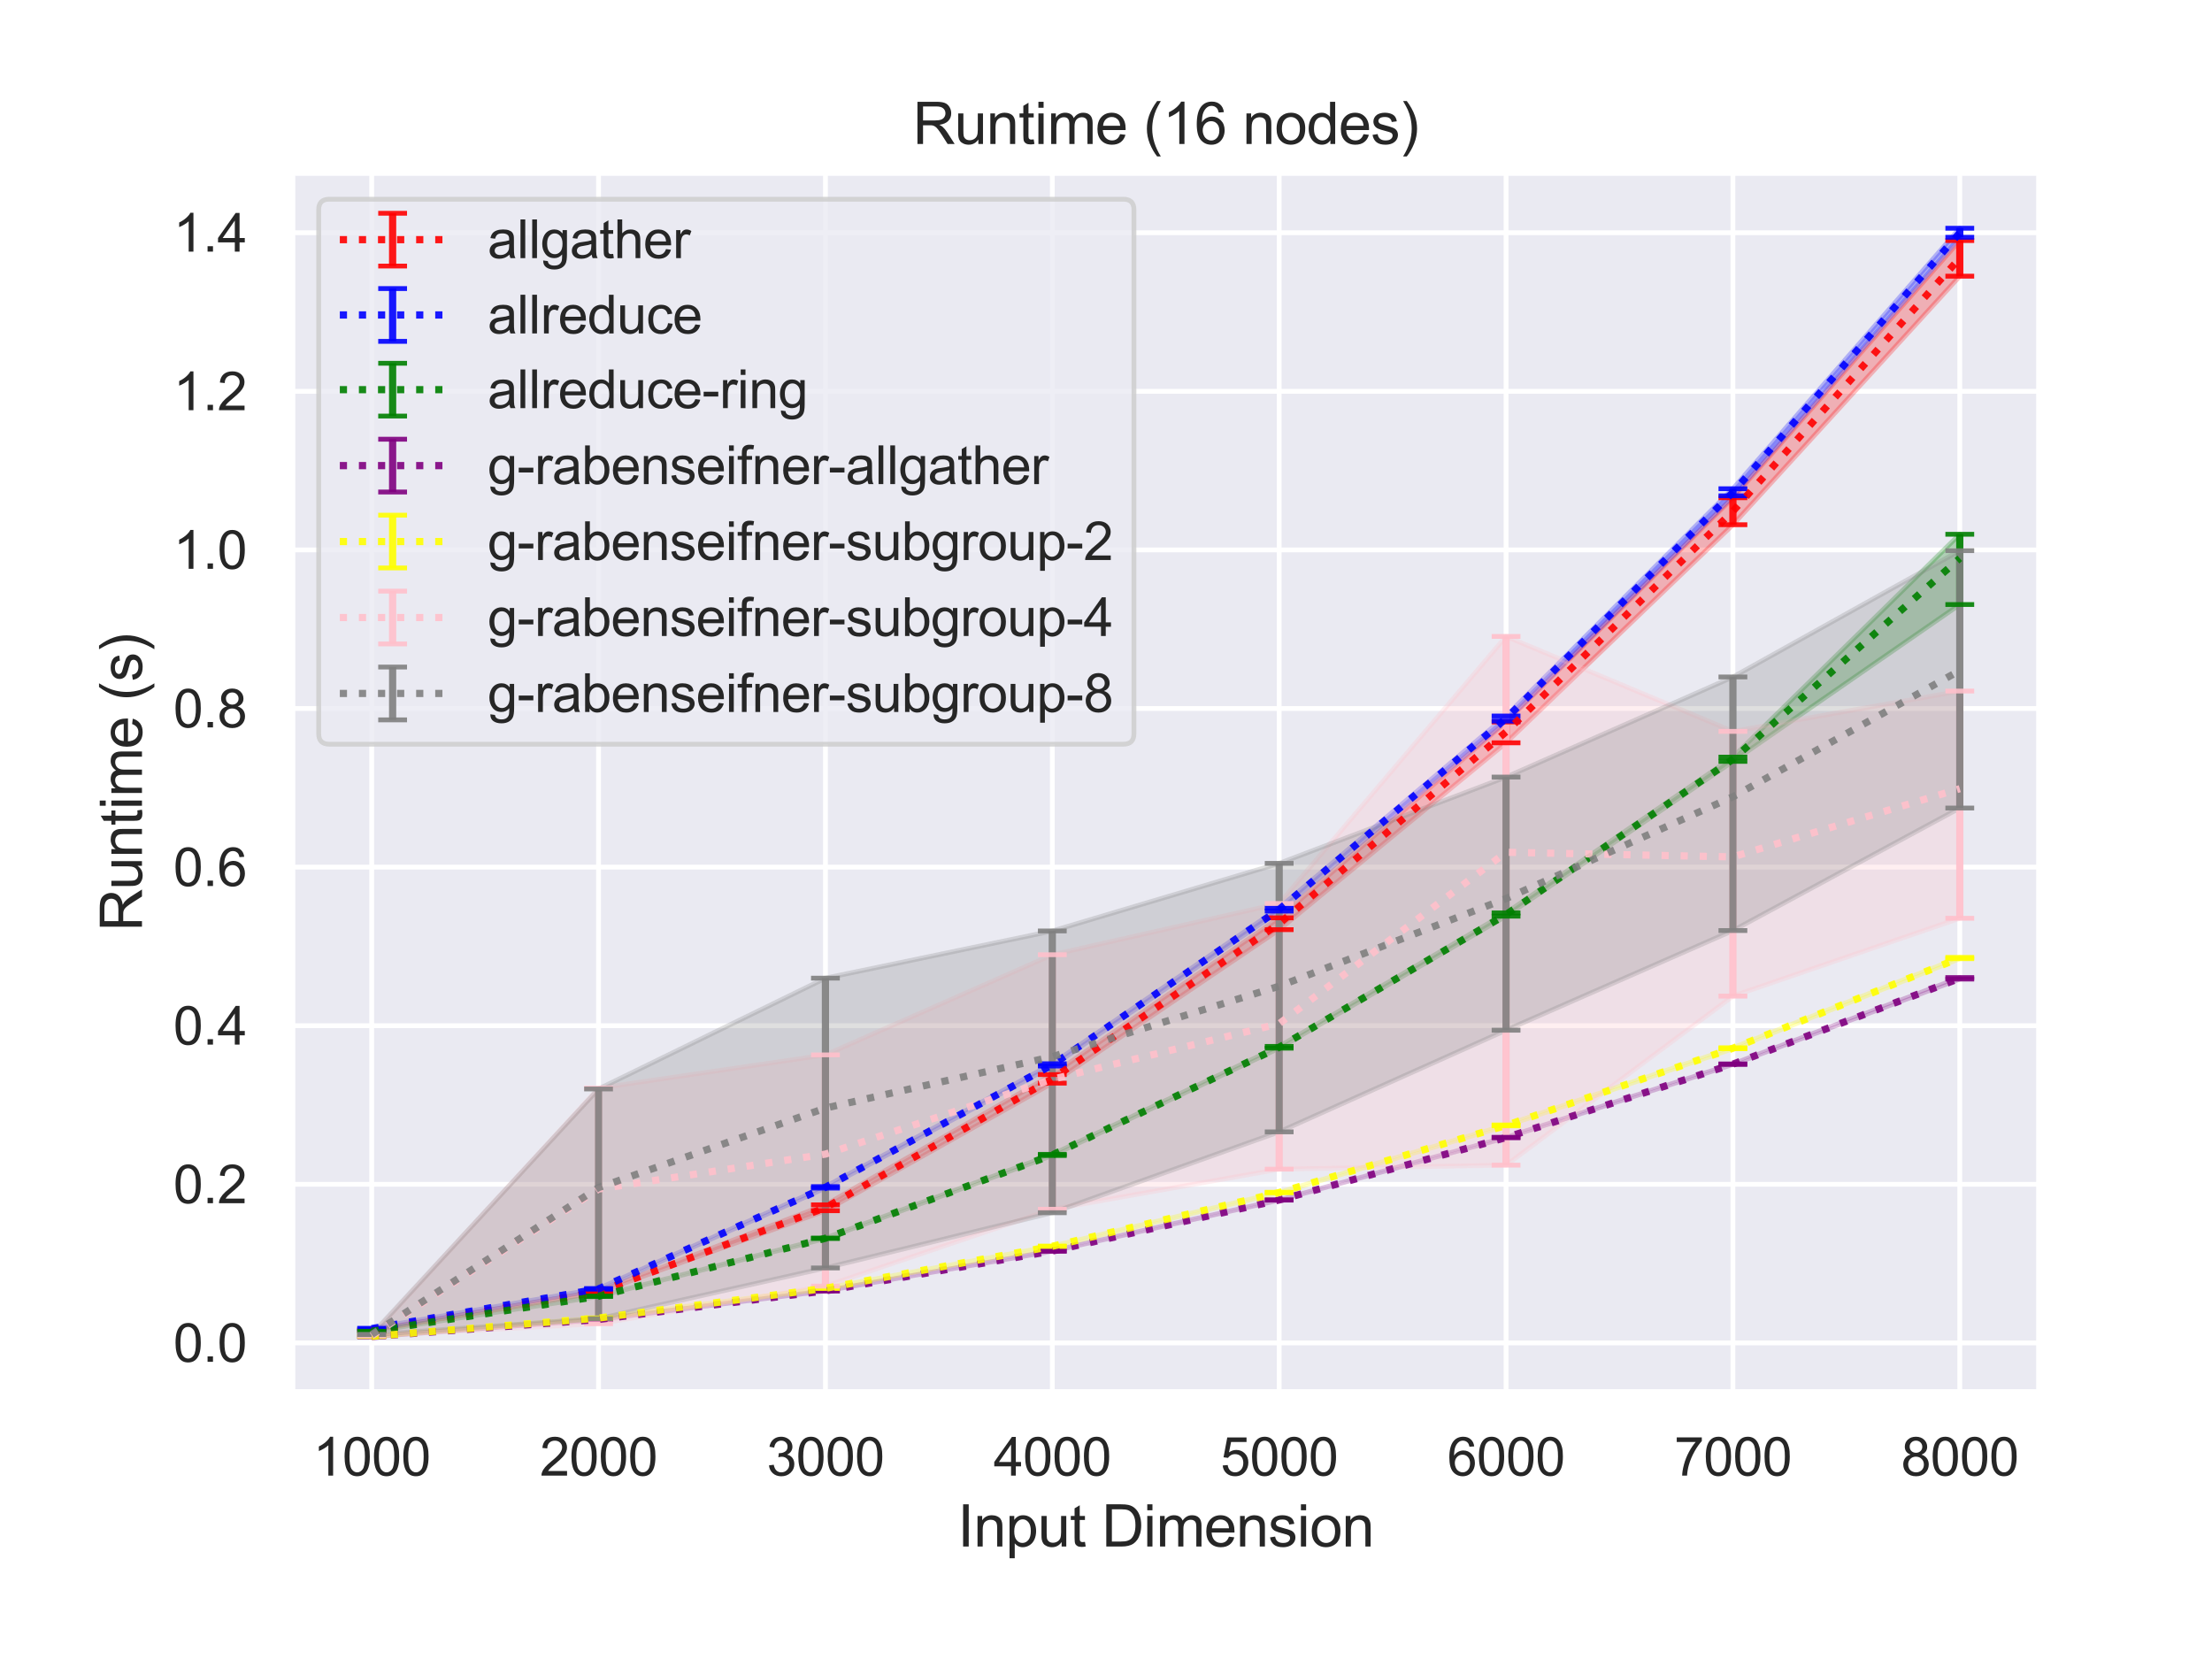 <?xml version="1.0" encoding="utf-8" standalone="no"?>
<!DOCTYPE svg PUBLIC "-//W3C//DTD SVG 1.1//EN"
  "http://www.w3.org/Graphics/SVG/1.1/DTD/svg11.dtd">
<svg height="345.6pt" version="1.1" viewBox="0 0 460.8 345.6" width="460.8pt" xmlns="http://www.w3.org/2000/svg" xmlns:xlink="http://www.w3.org/1999/xlink">
 <defs>
  <style type="text/css">*{stroke-linecap:butt;stroke-linejoin:round;}</style>
 </defs>
 <g id="figure_1">
  <g id="patch_1">
   <path d="M 0 345.6 
L 460.8 345.6 
L 460.8 0 
L 0 0 
z
" style="fill:#ffffff;"/>
  </g>
  <g id="axes_1">
   <g id="patch_2">
    <path d="M 60.89 290.02 
L 424.8 290.02 
L 424.8 36 
L 60.89 36 
z
" style="fill:#eaeaf2;"/>
   </g>
   <g id="matplotlib.axis_1">
    <g id="xtick_1">
     <g id="line2d_1">
      <path clip-path="url(#p615a9843ce)" d="M 77.431 290.02 
L 77.431 36 
" style="fill:none;stroke:#ffffff;stroke-linecap:round;"/>
     </g>
     <g id="text_1">
      <!-- 1000 -->
      <g style="fill:#262626;" transform="translate(65.197 307.394)scale(0.11 -0.11)">
       <defs>
        <path d="M 2384 0 
L 1822 0 
L 1822 3584 
Q 1619 3391 1289 3197 
Q 959 3003 697 2906 
L 697 3450 
Q 1169 3672 1522 3987 
Q 1875 4303 2022 4600 
L 2384 4600 
L 2384 0 
z
" id="ArialMT-31" transform="scale(0.016)"/>
        <path d="M 266 2259 
Q 266 3072 433 3567 
Q 600 4063 929 4331 
Q 1259 4600 1759 4600 
Q 2128 4600 2406 4451 
Q 2684 4303 2865 4023 
Q 3047 3744 3150 3342 
Q 3253 2941 3253 2259 
Q 3253 1453 3087 958 
Q 2922 463 2592 192 
Q 2263 -78 1759 -78 
Q 1097 -78 719 397 
Q 266 969 266 2259 
z
M 844 2259 
Q 844 1131 1108 757 
Q 1372 384 1759 384 
Q 2147 384 2411 759 
Q 2675 1134 2675 2259 
Q 2675 3391 2411 3762 
Q 2147 4134 1753 4134 
Q 1366 4134 1134 3806 
Q 844 3388 844 2259 
z
" id="ArialMT-30" transform="scale(0.016)"/>
       </defs>
       <use xlink:href="#ArialMT-31"/>
       <use x="55.615" xlink:href="#ArialMT-30"/>
       <use x="111.23" xlink:href="#ArialMT-30"/>
       <use x="166.846" xlink:href="#ArialMT-30"/>
      </g>
     </g>
    </g>
    <g id="xtick_2">
     <g id="line2d_2">
      <path clip-path="url(#p615a9843ce)" d="M 124.692 290.02 
L 124.692 36 
" style="fill:none;stroke:#ffffff;stroke-linecap:round;"/>
     </g>
     <g id="text_2">
      <!-- 2000 -->
      <g style="fill:#262626;" transform="translate(112.458 307.394)scale(0.11 -0.11)">
       <defs>
        <path d="M 3222 541 
L 3222 0 
L 194 0 
Q 188 203 259 391 
Q 375 700 629 1000 
Q 884 1300 1366 1694 
Q 2113 2306 2375 2664 
Q 2638 3022 2638 3341 
Q 2638 3675 2398 3904 
Q 2159 4134 1775 4134 
Q 1369 4134 1125 3890 
Q 881 3647 878 3216 
L 300 3275 
Q 359 3922 746 4261 
Q 1134 4600 1788 4600 
Q 2447 4600 2831 4234 
Q 3216 3869 3216 3328 
Q 3216 3053 3103 2787 
Q 2991 2522 2730 2228 
Q 2469 1934 1863 1422 
Q 1356 997 1212 845 
Q 1069 694 975 541 
L 3222 541 
z
" id="ArialMT-32" transform="scale(0.016)"/>
       </defs>
       <use xlink:href="#ArialMT-32"/>
       <use x="55.615" xlink:href="#ArialMT-30"/>
       <use x="111.23" xlink:href="#ArialMT-30"/>
       <use x="166.846" xlink:href="#ArialMT-30"/>
      </g>
     </g>
    </g>
    <g id="xtick_3">
     <g id="line2d_3">
      <path clip-path="url(#p615a9843ce)" d="M 171.953 290.02 
L 171.953 36 
" style="fill:none;stroke:#ffffff;stroke-linecap:round;"/>
     </g>
     <g id="text_3">
      <!-- 3000 -->
      <g style="fill:#262626;" transform="translate(159.719 307.394)scale(0.11 -0.11)">
       <defs>
        <path d="M 269 1209 
L 831 1284 
Q 928 806 1161 595 
Q 1394 384 1728 384 
Q 2125 384 2398 659 
Q 2672 934 2672 1341 
Q 2672 1728 2419 1979 
Q 2166 2231 1775 2231 
Q 1616 2231 1378 2169 
L 1441 2663 
Q 1497 2656 1531 2656 
Q 1891 2656 2178 2843 
Q 2466 3031 2466 3422 
Q 2466 3731 2256 3934 
Q 2047 4138 1716 4138 
Q 1388 4138 1169 3931 
Q 950 3725 888 3313 
L 325 3413 
Q 428 3978 793 4289 
Q 1159 4600 1703 4600 
Q 2078 4600 2393 4439 
Q 2709 4278 2876 4000 
Q 3044 3722 3044 3409 
Q 3044 3113 2884 2869 
Q 2725 2625 2413 2481 
Q 2819 2388 3044 2092 
Q 3269 1797 3269 1353 
Q 3269 753 2831 336 
Q 2394 -81 1725 -81 
Q 1122 -81 723 278 
Q 325 638 269 1209 
z
" id="ArialMT-33" transform="scale(0.016)"/>
       </defs>
       <use xlink:href="#ArialMT-33"/>
       <use x="55.615" xlink:href="#ArialMT-30"/>
       <use x="111.23" xlink:href="#ArialMT-30"/>
       <use x="166.846" xlink:href="#ArialMT-30"/>
      </g>
     </g>
    </g>
    <g id="xtick_4">
     <g id="line2d_4">
      <path clip-path="url(#p615a9843ce)" d="M 219.214 290.02 
L 219.214 36 
" style="fill:none;stroke:#ffffff;stroke-linecap:round;"/>
     </g>
     <g id="text_4">
      <!-- 4000 -->
      <g style="fill:#262626;" transform="translate(206.98 307.394)scale(0.11 -0.11)">
       <defs>
        <path d="M 2069 0 
L 2069 1097 
L 81 1097 
L 81 1613 
L 2172 4581 
L 2631 4581 
L 2631 1613 
L 3250 1613 
L 3250 1097 
L 2631 1097 
L 2631 0 
L 2069 0 
z
M 2069 1613 
L 2069 3678 
L 634 1613 
L 2069 1613 
z
" id="ArialMT-34" transform="scale(0.016)"/>
       </defs>
       <use xlink:href="#ArialMT-34"/>
       <use x="55.615" xlink:href="#ArialMT-30"/>
       <use x="111.23" xlink:href="#ArialMT-30"/>
       <use x="166.846" xlink:href="#ArialMT-30"/>
      </g>
     </g>
    </g>
    <g id="xtick_5">
     <g id="line2d_5">
      <path clip-path="url(#p615a9843ce)" d="M 266.476 290.02 
L 266.476 36 
" style="fill:none;stroke:#ffffff;stroke-linecap:round;"/>
     </g>
     <g id="text_5">
      <!-- 5000 -->
      <g style="fill:#262626;" transform="translate(254.241 307.394)scale(0.11 -0.11)">
       <defs>
        <path d="M 266 1200 
L 856 1250 
Q 922 819 1161 601 
Q 1400 384 1738 384 
Q 2144 384 2425 690 
Q 2706 997 2706 1503 
Q 2706 1984 2436 2262 
Q 2166 2541 1728 2541 
Q 1456 2541 1237 2417 
Q 1019 2294 894 2097 
L 366 2166 
L 809 4519 
L 3088 4519 
L 3088 3981 
L 1259 3981 
L 1013 2750 
Q 1425 3038 1878 3038 
Q 2478 3038 2890 2622 
Q 3303 2206 3303 1553 
Q 3303 931 2941 478 
Q 2500 -78 1738 -78 
Q 1113 -78 717 272 
Q 322 622 266 1200 
z
" id="ArialMT-35" transform="scale(0.016)"/>
       </defs>
       <use xlink:href="#ArialMT-35"/>
       <use x="55.615" xlink:href="#ArialMT-30"/>
       <use x="111.23" xlink:href="#ArialMT-30"/>
       <use x="166.846" xlink:href="#ArialMT-30"/>
      </g>
     </g>
    </g>
    <g id="xtick_6">
     <g id="line2d_6">
      <path clip-path="url(#p615a9843ce)" d="M 313.737 290.02 
L 313.737 36 
" style="fill:none;stroke:#ffffff;stroke-linecap:round;"/>
     </g>
     <g id="text_6">
      <!-- 6000 -->
      <g style="fill:#262626;" transform="translate(301.502 307.394)scale(0.11 -0.11)">
       <defs>
        <path d="M 3184 3459 
L 2625 3416 
Q 2550 3747 2413 3897 
Q 2184 4138 1850 4138 
Q 1581 4138 1378 3988 
Q 1113 3794 959 3422 
Q 806 3050 800 2363 
Q 1003 2672 1297 2822 
Q 1591 2972 1913 2972 
Q 2475 2972 2870 2558 
Q 3266 2144 3266 1488 
Q 3266 1056 3080 686 
Q 2894 316 2569 119 
Q 2244 -78 1831 -78 
Q 1128 -78 684 439 
Q 241 956 241 2144 
Q 241 3472 731 4075 
Q 1159 4600 1884 4600 
Q 2425 4600 2770 4297 
Q 3116 3994 3184 3459 
z
M 888 1484 
Q 888 1194 1011 928 
Q 1134 663 1356 523 
Q 1578 384 1822 384 
Q 2178 384 2434 671 
Q 2691 959 2691 1453 
Q 2691 1928 2437 2201 
Q 2184 2475 1800 2475 
Q 1419 2475 1153 2201 
Q 888 1928 888 1484 
z
" id="ArialMT-36" transform="scale(0.016)"/>
       </defs>
       <use xlink:href="#ArialMT-36"/>
       <use x="55.615" xlink:href="#ArialMT-30"/>
       <use x="111.23" xlink:href="#ArialMT-30"/>
       <use x="166.846" xlink:href="#ArialMT-30"/>
      </g>
     </g>
    </g>
    <g id="xtick_7">
     <g id="line2d_7">
      <path clip-path="url(#p615a9843ce)" d="M 360.998 290.02 
L 360.998 36 
" style="fill:none;stroke:#ffffff;stroke-linecap:round;"/>
     </g>
     <g id="text_7">
      <!-- 7000 -->
      <g style="fill:#262626;" transform="translate(348.764 307.394)scale(0.11 -0.11)">
       <defs>
        <path d="M 303 3981 
L 303 4522 
L 3269 4522 
L 3269 4084 
Q 2831 3619 2401 2847 
Q 1972 2075 1738 1259 
Q 1569 684 1522 0 
L 944 0 
Q 953 541 1156 1306 
Q 1359 2072 1739 2783 
Q 2119 3494 2547 3981 
L 303 3981 
z
" id="ArialMT-37" transform="scale(0.016)"/>
       </defs>
       <use xlink:href="#ArialMT-37"/>
       <use x="55.615" xlink:href="#ArialMT-30"/>
       <use x="111.23" xlink:href="#ArialMT-30"/>
       <use x="166.846" xlink:href="#ArialMT-30"/>
      </g>
     </g>
    </g>
    <g id="xtick_8">
     <g id="line2d_8">
      <path clip-path="url(#p615a9843ce)" d="M 408.259 290.02 
L 408.259 36 
" style="fill:none;stroke:#ffffff;stroke-linecap:round;"/>
     </g>
     <g id="text_8">
      <!-- 8000 -->
      <g style="fill:#262626;" transform="translate(396.025 307.394)scale(0.11 -0.11)">
       <defs>
        <path d="M 1131 2484 
Q 781 2613 612 2850 
Q 444 3088 444 3419 
Q 444 3919 803 4259 
Q 1163 4600 1759 4600 
Q 2359 4600 2725 4251 
Q 3091 3903 3091 3403 
Q 3091 3084 2923 2848 
Q 2756 2613 2416 2484 
Q 2838 2347 3058 2040 
Q 3278 1734 3278 1309 
Q 3278 722 2862 322 
Q 2447 -78 1769 -78 
Q 1091 -78 675 323 
Q 259 725 259 1325 
Q 259 1772 486 2073 
Q 713 2375 1131 2484 
z
M 1019 3438 
Q 1019 3113 1228 2906 
Q 1438 2700 1772 2700 
Q 2097 2700 2305 2904 
Q 2513 3109 2513 3406 
Q 2513 3716 2298 3927 
Q 2084 4138 1766 4138 
Q 1444 4138 1231 3931 
Q 1019 3725 1019 3438 
z
M 838 1322 
Q 838 1081 952 856 
Q 1066 631 1291 507 
Q 1516 384 1775 384 
Q 2178 384 2440 643 
Q 2703 903 2703 1303 
Q 2703 1709 2433 1975 
Q 2163 2241 1756 2241 
Q 1359 2241 1098 1978 
Q 838 1716 838 1322 
z
" id="ArialMT-38" transform="scale(0.016)"/>
       </defs>
       <use xlink:href="#ArialMT-38"/>
       <use x="55.615" xlink:href="#ArialMT-30"/>
       <use x="111.23" xlink:href="#ArialMT-30"/>
       <use x="166.846" xlink:href="#ArialMT-30"/>
      </g>
     </g>
    </g>
    <g id="text_9">
     <!-- Input Dimension -->
     <g style="fill:#262626;" transform="translate(199.491 322.169)scale(0.12 -0.12)">
      <defs>
       <path d="M 597 0 
L 597 4581 
L 1203 4581 
L 1203 0 
L 597 0 
z
" id="ArialMT-49" transform="scale(0.016)"/>
       <path d="M 422 0 
L 422 3319 
L 928 3319 
L 928 2847 
Q 1294 3394 1984 3394 
Q 2284 3394 2536 3286 
Q 2788 3178 2913 3003 
Q 3038 2828 3088 2588 
Q 3119 2431 3119 2041 
L 3119 0 
L 2556 0 
L 2556 2019 
Q 2556 2363 2490 2533 
Q 2425 2703 2258 2804 
Q 2091 2906 1866 2906 
Q 1506 2906 1245 2678 
Q 984 2450 984 1813 
L 984 0 
L 422 0 
z
" id="ArialMT-6e" transform="scale(0.016)"/>
       <path d="M 422 -1272 
L 422 3319 
L 934 3319 
L 934 2888 
Q 1116 3141 1344 3267 
Q 1572 3394 1897 3394 
Q 2322 3394 2647 3175 
Q 2972 2956 3137 2557 
Q 3303 2159 3303 1684 
Q 3303 1175 3120 767 
Q 2938 359 2589 142 
Q 2241 -75 1856 -75 
Q 1575 -75 1351 44 
Q 1128 163 984 344 
L 984 -1272 
L 422 -1272 
z
M 931 1641 
Q 931 1000 1190 694 
Q 1450 388 1819 388 
Q 2194 388 2461 705 
Q 2728 1022 2728 1688 
Q 2728 2322 2467 2637 
Q 2206 2953 1844 2953 
Q 1484 2953 1207 2617 
Q 931 2281 931 1641 
z
" id="ArialMT-70" transform="scale(0.016)"/>
       <path d="M 2597 0 
L 2597 488 
Q 2209 -75 1544 -75 
Q 1250 -75 995 37 
Q 741 150 617 320 
Q 494 491 444 738 
Q 409 903 409 1263 
L 409 3319 
L 972 3319 
L 972 1478 
Q 972 1038 1006 884 
Q 1059 663 1231 536 
Q 1403 409 1656 409 
Q 1909 409 2131 539 
Q 2353 669 2445 892 
Q 2538 1116 2538 1541 
L 2538 3319 
L 3100 3319 
L 3100 0 
L 2597 0 
z
" id="ArialMT-75" transform="scale(0.016)"/>
       <path d="M 1650 503 
L 1731 6 
Q 1494 -44 1306 -44 
Q 1000 -44 831 53 
Q 663 150 594 308 
Q 525 466 525 972 
L 525 2881 
L 113 2881 
L 113 3319 
L 525 3319 
L 525 4141 
L 1084 4478 
L 1084 3319 
L 1650 3319 
L 1650 2881 
L 1084 2881 
L 1084 941 
Q 1084 700 1114 631 
Q 1144 563 1211 522 
Q 1278 481 1403 481 
Q 1497 481 1650 503 
z
" id="ArialMT-74" transform="scale(0.016)"/>
       <path id="ArialMT-20" transform="scale(0.016)"/>
       <path d="M 494 0 
L 494 4581 
L 2072 4581 
Q 2606 4581 2888 4516 
Q 3281 4425 3559 4188 
Q 3922 3881 4101 3404 
Q 4281 2928 4281 2316 
Q 4281 1794 4159 1391 
Q 4038 988 3847 723 
Q 3656 459 3429 307 
Q 3203 156 2883 78 
Q 2563 0 2147 0 
L 494 0 
z
M 1100 541 
L 2078 541 
Q 2531 541 2789 625 
Q 3047 709 3200 863 
Q 3416 1078 3536 1442 
Q 3656 1806 3656 2325 
Q 3656 3044 3420 3430 
Q 3184 3816 2847 3947 
Q 2603 4041 2063 4041 
L 1100 4041 
L 1100 541 
z
" id="ArialMT-44" transform="scale(0.016)"/>
       <path d="M 425 3934 
L 425 4581 
L 988 4581 
L 988 3934 
L 425 3934 
z
M 425 0 
L 425 3319 
L 988 3319 
L 988 0 
L 425 0 
z
" id="ArialMT-69" transform="scale(0.016)"/>
       <path d="M 422 0 
L 422 3319 
L 925 3319 
L 925 2853 
Q 1081 3097 1340 3245 
Q 1600 3394 1931 3394 
Q 2300 3394 2536 3241 
Q 2772 3088 2869 2813 
Q 3263 3394 3894 3394 
Q 4388 3394 4653 3120 
Q 4919 2847 4919 2278 
L 4919 0 
L 4359 0 
L 4359 2091 
Q 4359 2428 4304 2576 
Q 4250 2725 4106 2815 
Q 3963 2906 3769 2906 
Q 3419 2906 3187 2673 
Q 2956 2441 2956 1928 
L 2956 0 
L 2394 0 
L 2394 2156 
Q 2394 2531 2256 2718 
Q 2119 2906 1806 2906 
Q 1569 2906 1367 2781 
Q 1166 2656 1075 2415 
Q 984 2175 984 1722 
L 984 0 
L 422 0 
z
" id="ArialMT-6d" transform="scale(0.016)"/>
       <path d="M 2694 1069 
L 3275 997 
Q 3138 488 2766 206 
Q 2394 -75 1816 -75 
Q 1088 -75 661 373 
Q 234 822 234 1631 
Q 234 2469 665 2931 
Q 1097 3394 1784 3394 
Q 2450 3394 2872 2941 
Q 3294 2488 3294 1666 
Q 3294 1616 3291 1516 
L 816 1516 
Q 847 969 1125 678 
Q 1403 388 1819 388 
Q 2128 388 2347 550 
Q 2566 713 2694 1069 
z
M 847 1978 
L 2700 1978 
Q 2663 2397 2488 2606 
Q 2219 2931 1791 2931 
Q 1403 2931 1139 2672 
Q 875 2413 847 1978 
z
" id="ArialMT-65" transform="scale(0.016)"/>
       <path d="M 197 991 
L 753 1078 
Q 800 744 1014 566 
Q 1228 388 1613 388 
Q 2000 388 2187 545 
Q 2375 703 2375 916 
Q 2375 1106 2209 1216 
Q 2094 1291 1634 1406 
Q 1016 1563 777 1677 
Q 538 1791 414 1992 
Q 291 2194 291 2438 
Q 291 2659 392 2848 
Q 494 3038 669 3163 
Q 800 3259 1026 3326 
Q 1253 3394 1513 3394 
Q 1903 3394 2198 3281 
Q 2494 3169 2634 2976 
Q 2775 2784 2828 2463 
L 2278 2388 
Q 2241 2644 2061 2787 
Q 1881 2931 1553 2931 
Q 1166 2931 1000 2803 
Q 834 2675 834 2503 
Q 834 2394 903 2306 
Q 972 2216 1119 2156 
Q 1203 2125 1616 2013 
Q 2213 1853 2448 1751 
Q 2684 1650 2818 1456 
Q 2953 1263 2953 975 
Q 2953 694 2789 445 
Q 2625 197 2315 61 
Q 2006 -75 1616 -75 
Q 969 -75 630 194 
Q 291 463 197 991 
z
" id="ArialMT-73" transform="scale(0.016)"/>
       <path d="M 213 1659 
Q 213 2581 725 3025 
Q 1153 3394 1769 3394 
Q 2453 3394 2887 2945 
Q 3322 2497 3322 1706 
Q 3322 1066 3130 698 
Q 2938 331 2570 128 
Q 2203 -75 1769 -75 
Q 1072 -75 642 372 
Q 213 819 213 1659 
z
M 791 1659 
Q 791 1022 1069 705 
Q 1347 388 1769 388 
Q 2188 388 2466 706 
Q 2744 1025 2744 1678 
Q 2744 2294 2464 2611 
Q 2184 2928 1769 2928 
Q 1347 2928 1069 2612 
Q 791 2297 791 1659 
z
" id="ArialMT-6f" transform="scale(0.016)"/>
      </defs>
      <use xlink:href="#ArialMT-49"/>
      <use x="27.783" xlink:href="#ArialMT-6e"/>
      <use x="83.398" xlink:href="#ArialMT-70"/>
      <use x="139.014" xlink:href="#ArialMT-75"/>
      <use x="194.629" xlink:href="#ArialMT-74"/>
      <use x="222.412" xlink:href="#ArialMT-20"/>
      <use x="250.195" xlink:href="#ArialMT-44"/>
      <use x="322.412" xlink:href="#ArialMT-69"/>
      <use x="344.629" xlink:href="#ArialMT-6d"/>
      <use x="427.93" xlink:href="#ArialMT-65"/>
      <use x="483.545" xlink:href="#ArialMT-6e"/>
      <use x="539.16" xlink:href="#ArialMT-73"/>
      <use x="589.16" xlink:href="#ArialMT-69"/>
      <use x="611.377" xlink:href="#ArialMT-6f"/>
      <use x="666.992" xlink:href="#ArialMT-6e"/>
     </g>
    </g>
   </g>
   <g id="matplotlib.axis_2">
    <g id="ytick_1">
     <g id="line2d_9">
      <path clip-path="url(#p615a9843ce)" d="M 60.89 279.752 
L 424.8 279.752 
" style="fill:none;stroke:#ffffff;stroke-linecap:round;"/>
     </g>
     <g id="text_10">
      <!-- 0.0 -->
      <g style="fill:#262626;" transform="translate(36.1 283.689)scale(0.11 -0.11)">
       <defs>
        <path d="M 581 0 
L 581 641 
L 1222 641 
L 1222 0 
L 581 0 
z
" id="ArialMT-2e" transform="scale(0.016)"/>
       </defs>
       <use xlink:href="#ArialMT-30"/>
       <use x="55.615" xlink:href="#ArialMT-2e"/>
       <use x="83.398" xlink:href="#ArialMT-30"/>
      </g>
     </g>
    </g>
    <g id="ytick_2">
     <g id="line2d_10">
      <path clip-path="url(#p615a9843ce)" d="M 60.89 246.713 
L 424.8 246.713 
" style="fill:none;stroke:#ffffff;stroke-linecap:round;"/>
     </g>
     <g id="text_11">
      <!-- 0.2 -->
      <g style="fill:#262626;" transform="translate(36.1 250.65)scale(0.11 -0.11)">
       <use xlink:href="#ArialMT-30"/>
       <use x="55.615" xlink:href="#ArialMT-2e"/>
       <use x="83.398" xlink:href="#ArialMT-32"/>
      </g>
     </g>
    </g>
    <g id="ytick_3">
     <g id="line2d_11">
      <path clip-path="url(#p615a9843ce)" d="M 60.89 213.674 
L 424.8 213.674 
" style="fill:none;stroke:#ffffff;stroke-linecap:round;"/>
     </g>
     <g id="text_12">
      <!-- 0.4 -->
      <g style="fill:#262626;" transform="translate(36.1 217.611)scale(0.11 -0.11)">
       <use xlink:href="#ArialMT-30"/>
       <use x="55.615" xlink:href="#ArialMT-2e"/>
       <use x="83.398" xlink:href="#ArialMT-34"/>
      </g>
     </g>
    </g>
    <g id="ytick_4">
     <g id="line2d_12">
      <path clip-path="url(#p615a9843ce)" d="M 60.89 180.635 
L 424.8 180.635 
" style="fill:none;stroke:#ffffff;stroke-linecap:round;"/>
     </g>
     <g id="text_13">
      <!-- 0.6 -->
      <g style="fill:#262626;" transform="translate(36.1 184.572)scale(0.11 -0.11)">
       <use xlink:href="#ArialMT-30"/>
       <use x="55.615" xlink:href="#ArialMT-2e"/>
       <use x="83.398" xlink:href="#ArialMT-36"/>
      </g>
     </g>
    </g>
    <g id="ytick_5">
     <g id="line2d_13">
      <path clip-path="url(#p615a9843ce)" d="M 60.89 147.596 
L 424.8 147.596 
" style="fill:none;stroke:#ffffff;stroke-linecap:round;"/>
     </g>
     <g id="text_14">
      <!-- 0.8 -->
      <g style="fill:#262626;" transform="translate(36.1 151.533)scale(0.11 -0.11)">
       <use xlink:href="#ArialMT-30"/>
       <use x="55.615" xlink:href="#ArialMT-2e"/>
       <use x="83.398" xlink:href="#ArialMT-38"/>
      </g>
     </g>
    </g>
    <g id="ytick_6">
     <g id="line2d_14">
      <path clip-path="url(#p615a9843ce)" d="M 60.89 114.558 
L 424.8 114.558 
" style="fill:none;stroke:#ffffff;stroke-linecap:round;"/>
     </g>
     <g id="text_15">
      <!-- 1.0 -->
      <g style="fill:#262626;" transform="translate(36.1 118.494)scale(0.11 -0.11)">
       <use xlink:href="#ArialMT-31"/>
       <use x="55.615" xlink:href="#ArialMT-2e"/>
       <use x="83.398" xlink:href="#ArialMT-30"/>
      </g>
     </g>
    </g>
    <g id="ytick_7">
     <g id="line2d_15">
      <path clip-path="url(#p615a9843ce)" d="M 60.89 81.519 
L 424.8 81.519 
" style="fill:none;stroke:#ffffff;stroke-linecap:round;"/>
     </g>
     <g id="text_16">
      <!-- 1.2 -->
      <g style="fill:#262626;" transform="translate(36.1 85.456)scale(0.11 -0.11)">
       <use xlink:href="#ArialMT-31"/>
       <use x="55.615" xlink:href="#ArialMT-2e"/>
       <use x="83.398" xlink:href="#ArialMT-32"/>
      </g>
     </g>
    </g>
    <g id="ytick_8">
     <g id="line2d_16">
      <path clip-path="url(#p615a9843ce)" d="M 60.89 48.48 
L 424.8 48.48 
" style="fill:none;stroke:#ffffff;stroke-linecap:round;"/>
     </g>
     <g id="text_17">
      <!-- 1.4 -->
      <g style="fill:#262626;" transform="translate(36.1 52.417)scale(0.11 -0.11)">
       <use xlink:href="#ArialMT-31"/>
       <use x="55.615" xlink:href="#ArialMT-2e"/>
       <use x="83.398" xlink:href="#ArialMT-34"/>
      </g>
     </g>
    </g>
    <g id="text_18">
     <!-- Runtime (s) -->
     <g style="fill:#262626;" transform="translate(29.574 194.013)rotate(-90)scale(0.12 -0.12)">
      <defs>
       <path d="M 503 0 
L 503 4581 
L 2534 4581 
Q 3147 4581 3465 4457 
Q 3784 4334 3975 4021 
Q 4166 3709 4166 3331 
Q 4166 2844 3850 2509 
Q 3534 2175 2875 2084 
Q 3116 1969 3241 1856 
Q 3506 1613 3744 1247 
L 4541 0 
L 3778 0 
L 3172 953 
Q 2906 1366 2734 1584 
Q 2563 1803 2427 1890 
Q 2291 1978 2150 2013 
Q 2047 2034 1813 2034 
L 1109 2034 
L 1109 0 
L 503 0 
z
M 1109 2559 
L 2413 2559 
Q 2828 2559 3062 2645 
Q 3297 2731 3419 2920 
Q 3541 3109 3541 3331 
Q 3541 3656 3305 3865 
Q 3069 4075 2559 4075 
L 1109 4075 
L 1109 2559 
z
" id="ArialMT-52" transform="scale(0.016)"/>
       <path d="M 1497 -1347 
Q 1031 -759 709 28 
Q 388 816 388 1659 
Q 388 2403 628 3084 
Q 909 3875 1497 4659 
L 1900 4659 
Q 1522 4009 1400 3731 
Q 1209 3300 1100 2831 
Q 966 2247 966 1656 
Q 966 153 1900 -1347 
L 1497 -1347 
z
" id="ArialMT-28" transform="scale(0.016)"/>
       <path d="M 791 -1347 
L 388 -1347 
Q 1322 153 1322 1656 
Q 1322 2244 1188 2822 
Q 1081 3291 891 3722 
Q 769 4003 388 4659 
L 791 4659 
Q 1378 3875 1659 3084 
Q 1900 2403 1900 1659 
Q 1900 816 1576 28 
Q 1253 -759 791 -1347 
z
" id="ArialMT-29" transform="scale(0.016)"/>
      </defs>
      <use xlink:href="#ArialMT-52"/>
      <use x="72.217" xlink:href="#ArialMT-75"/>
      <use x="127.832" xlink:href="#ArialMT-6e"/>
      <use x="183.447" xlink:href="#ArialMT-74"/>
      <use x="211.23" xlink:href="#ArialMT-69"/>
      <use x="233.447" xlink:href="#ArialMT-6d"/>
      <use x="316.748" xlink:href="#ArialMT-65"/>
      <use x="372.363" xlink:href="#ArialMT-20"/>
      <use x="400.146" xlink:href="#ArialMT-28"/>
      <use x="433.447" xlink:href="#ArialMT-73"/>
      <use x="483.447" xlink:href="#ArialMT-29"/>
     </g>
    </g>
   </g>
   <g id="PolyCollection_1">
    <defs>
     <path d="M 77.431 -68.518 
L 77.431 -68.474 
L 124.692 -76.386 
L 171.953 -93.387 
L 219.214 -119.96 
L 266.476 -151.934 
L 313.737 -190.858 
L 360.998 -236.296 
L 408.259 -288.067 
L 408.259 -295.487 
L 408.259 -295.487 
L 360.998 -241.913 
L 313.737 -195.207 
L 266.476 -154.399 
L 219.214 -121.745 
L 171.953 -94.615 
L 124.692 -76.565 
L 77.431 -68.518 
z
" id="mcf3f0a4ebb" style="stroke:#ff0000;stroke-opacity:0.25;"/>
    </defs>
    <g clip-path="url(#p615a9843ce)">
     <use style="fill:#ff0000;fill-opacity:0.25;stroke:#ff0000;stroke-opacity:0.25;" x="0" xlink:href="#mcf3f0a4ebb" y="345.6"/>
    </g>
   </g>
   <g id="PolyCollection_2">
    <defs>
     <path d="M 77.431 -68.895 
L 77.431 -68.739 
L 124.692 -77.042 
L 171.953 -98.108 
L 219.214 -123.529 
L 266.476 -155.81 
L 313.737 -195.391 
L 360.998 -242.316 
L 408.259 -296.173 
L 408.259 -298.054 
L 408.259 -298.054 
L 360.998 -243.791 
L 313.737 -196.446 
L 266.476 -156.472 
L 219.214 -124 
L 171.953 -98.401 
L 124.692 -77.169 
L 77.431 -68.895 
z
" id="m4846388c6e" style="stroke:#0000ff;stroke-opacity:0.25;"/>
    </defs>
    <g clip-path="url(#p615a9843ce)">
     <use style="fill:#0000ff;fill-opacity:0.25;stroke:#0000ff;stroke-opacity:0.25;" x="0" xlink:href="#m4846388c6e" y="345.6"/>
    </g>
   </g>
   <g id="PolyCollection_3">
    <defs>
     <path d="M 77.431 -68.281 
L 77.431 -68.221 
L 124.692 -75.541 
L 171.953 -87.598 
L 219.214 -104.884 
L 266.476 -127.248 
L 313.737 -154.748 
L 360.998 -186.993 
L 408.259 -219.669 
L 408.259 -234.302 
L 408.259 -234.302 
L 360.998 -187.87 
L 313.737 -155.419 
L 266.476 -127.612 
L 219.214 -105.122 
L 171.953 -87.693 
L 124.692 -75.584 
L 77.431 -68.281 
z
" id="m211cc4704b" style="stroke:#008000;stroke-opacity:0.25;"/>
    </defs>
    <g clip-path="url(#p615a9843ce)">
     <use style="fill:#008000;fill-opacity:0.25;stroke:#008000;stroke-opacity:0.25;" x="0" xlink:href="#m211cc4704b" y="345.6"/>
    </g>
   </g>
   <g id="PolyCollection_4">
    <defs>
     <path d="M 77.431 -67.203 
L 77.431 -67.126 
L 124.692 -70.722 
L 171.953 -76.682 
L 219.214 -84.957 
L 266.476 -95.594 
L 313.737 -108.585 
L 360.998 -123.864 
L 408.259 -141.644 
L 408.259 -141.958 
L 408.259 -141.958 
L 360.998 -123.971 
L 313.737 -108.679 
L 266.476 -95.642 
L 219.214 -85.009 
L 171.953 -76.7 
L 124.692 -70.736 
L 77.431 -67.203 
z
" id="m4e964c7a33" style="stroke:#800080;stroke-opacity:0.25;"/>
    </defs>
    <g clip-path="url(#p615a9843ce)">
     <use style="fill:#800080;fill-opacity:0.25;stroke:#800080;stroke-opacity:0.25;" x="0" xlink:href="#m4e964c7a33" y="345.6"/>
    </g>
   </g>
   <g id="PolyCollection_5">
    <defs>
     <path d="M 77.431 -67.228 
L 77.431 -67.191 
L 124.692 -70.961 
L 171.953 -77.21 
L 219.214 -85.946 
L 266.476 -97.129 
L 313.737 -111.071 
L 360.998 -127.131 
L 408.259 -145.89 
L 408.259 -146.158 
L 408.259 -146.158 
L 360.998 -127.336 
L 313.737 -111.244 
L 266.476 -97.223 
L 219.214 -86.022 
L 171.953 -77.245 
L 124.692 -71.059 
L 77.431 -67.228 
z
" id="m404eceb675" style="stroke:#ffff00;stroke-opacity:0.25;"/>
    </defs>
    <g clip-path="url(#p615a9843ce)">
     <use style="fill:#ffff00;fill-opacity:0.25;stroke:#ffff00;stroke-opacity:0.25;" x="0" xlink:href="#m404eceb675" y="345.6"/>
    </g>
   </g>
   <g id="PolyCollection_6">
    <defs>
     <path d="M 77.431 -67.376 
L 77.431 -67.325 
L 124.692 -69.857 
L 171.953 -77.673 
L 219.214 -93.686 
L 266.476 -102.044 
L 313.737 -102.884 
L 360.998 -138.093 
L 408.259 -154.307 
L 408.259 -201.641 
L 408.259 -201.641 
L 360.998 -193.242 
L 313.737 -213.021 
L 266.476 -157.384 
L 219.214 -146.711 
L 171.953 -125.849 
L 124.692 -118.92 
L 77.431 -67.376 
z
" id="m80d5f19b5d" style="stroke:#ffc0cb;stroke-opacity:0.25;"/>
    </defs>
    <g clip-path="url(#p615a9843ce)">
     <use style="fill:#ffc0cb;fill-opacity:0.25;stroke:#ffc0cb;stroke-opacity:0.25;" x="0" xlink:href="#m80d5f19b5d" y="345.6"/>
    </g>
   </g>
   <g id="PolyCollection_7">
    <defs>
     <path d="M 77.431 -67.614 
L 77.431 -67.569 
L 124.692 -70.906 
L 171.953 -81.465 
L 219.214 -92.972 
L 266.476 -109.813 
L 313.737 -130.991 
L 360.998 -151.748 
L 408.259 -177.277 
L 408.259 -230.888 
L 408.259 -230.888 
L 360.998 -204.575 
L 313.737 -183.724 
L 266.476 -165.746 
L 219.214 -151.664 
L 171.953 -141.834 
L 124.692 -118.749 
L 77.431 -67.614 
z
" id="m129bda9c3b" style="stroke:#808080;stroke-opacity:0.25;"/>
    </defs>
    <g clip-path="url(#p615a9843ce)">
     <use style="fill:#808080;fill-opacity:0.25;stroke:#808080;stroke-opacity:0.25;" x="0" xlink:href="#m129bda9c3b" y="345.6"/>
    </g>
   </g>
   <g id="LineCollection_1">
    <path clip-path="url(#p615a9843ce)" d="M 77.431 277.126 
L 77.431 277.082 
" style="fill:none;stroke:#ff0000;stroke-opacity:0.9;stroke-width:1.5;"/>
    <path clip-path="url(#p615a9843ce)" d="M 124.692 269.214 
L 124.692 269.035 
" style="fill:none;stroke:#ff0000;stroke-opacity:0.9;stroke-width:1.5;"/>
    <path clip-path="url(#p615a9843ce)" d="M 171.953 252.213 
L 171.953 250.985 
" style="fill:none;stroke:#ff0000;stroke-opacity:0.9;stroke-width:1.5;"/>
    <path clip-path="url(#p615a9843ce)" d="M 219.214 225.64 
L 219.214 223.855 
" style="fill:none;stroke:#ff0000;stroke-opacity:0.9;stroke-width:1.5;"/>
    <path clip-path="url(#p615a9843ce)" d="M 266.476 193.666 
L 266.476 191.201 
" style="fill:none;stroke:#ff0000;stroke-opacity:0.9;stroke-width:1.5;"/>
    <path clip-path="url(#p615a9843ce)" d="M 313.737 154.742 
L 313.737 150.393 
" style="fill:none;stroke:#ff0000;stroke-opacity:0.9;stroke-width:1.5;"/>
    <path clip-path="url(#p615a9843ce)" d="M 360.998 109.304 
L 360.998 103.687 
" style="fill:none;stroke:#ff0000;stroke-opacity:0.9;stroke-width:1.5;"/>
    <path clip-path="url(#p615a9843ce)" d="M 408.259 57.533 
L 408.259 50.113 
" style="fill:none;stroke:#ff0000;stroke-opacity:0.9;stroke-width:1.5;"/>
   </g>
   <g id="LineCollection_2">
    <path clip-path="url(#p615a9843ce)" d="M 77.431 276.861 
L 77.431 276.705 
" style="fill:none;stroke:#0000ff;stroke-opacity:0.9;stroke-width:1.5;"/>
    <path clip-path="url(#p615a9843ce)" d="M 124.692 268.558 
L 124.692 268.431 
" style="fill:none;stroke:#0000ff;stroke-opacity:0.9;stroke-width:1.5;"/>
    <path clip-path="url(#p615a9843ce)" d="M 171.953 247.492 
L 171.953 247.199 
" style="fill:none;stroke:#0000ff;stroke-opacity:0.9;stroke-width:1.5;"/>
    <path clip-path="url(#p615a9843ce)" d="M 219.214 222.071 
L 219.214 221.6 
" style="fill:none;stroke:#0000ff;stroke-opacity:0.9;stroke-width:1.5;"/>
    <path clip-path="url(#p615a9843ce)" d="M 266.476 189.79 
L 266.476 189.128 
" style="fill:none;stroke:#0000ff;stroke-opacity:0.9;stroke-width:1.5;"/>
    <path clip-path="url(#p615a9843ce)" d="M 313.737 150.209 
L 313.737 149.154 
" style="fill:none;stroke:#0000ff;stroke-opacity:0.9;stroke-width:1.5;"/>
    <path clip-path="url(#p615a9843ce)" d="M 360.998 103.284 
L 360.998 101.809 
" style="fill:none;stroke:#0000ff;stroke-opacity:0.9;stroke-width:1.5;"/>
    <path clip-path="url(#p615a9843ce)" d="M 408.259 49.427 
L 408.259 47.546 
" style="fill:none;stroke:#0000ff;stroke-opacity:0.9;stroke-width:1.5;"/>
   </g>
   <g id="LineCollection_3">
    <path clip-path="url(#p615a9843ce)" d="M 77.431 277.379 
L 77.431 277.319 
" style="fill:none;stroke:#008000;stroke-opacity:0.9;stroke-width:1.5;"/>
    <path clip-path="url(#p615a9843ce)" d="M 124.692 270.059 
L 124.692 270.016 
" style="fill:none;stroke:#008000;stroke-opacity:0.9;stroke-width:1.5;"/>
    <path clip-path="url(#p615a9843ce)" d="M 171.953 258.002 
L 171.953 257.907 
" style="fill:none;stroke:#008000;stroke-opacity:0.9;stroke-width:1.5;"/>
    <path clip-path="url(#p615a9843ce)" d="M 219.214 240.716 
L 219.214 240.478 
" style="fill:none;stroke:#008000;stroke-opacity:0.9;stroke-width:1.5;"/>
    <path clip-path="url(#p615a9843ce)" d="M 266.476 218.352 
L 266.476 217.988 
" style="fill:none;stroke:#008000;stroke-opacity:0.9;stroke-width:1.5;"/>
    <path clip-path="url(#p615a9843ce)" d="M 313.737 190.852 
L 313.737 190.181 
" style="fill:none;stroke:#008000;stroke-opacity:0.9;stroke-width:1.5;"/>
    <path clip-path="url(#p615a9843ce)" d="M 360.998 158.607 
L 360.998 157.73 
" style="fill:none;stroke:#008000;stroke-opacity:0.9;stroke-width:1.5;"/>
    <path clip-path="url(#p615a9843ce)" d="M 408.259 125.931 
L 408.259 111.298 
" style="fill:none;stroke:#008000;stroke-opacity:0.9;stroke-width:1.5;"/>
   </g>
   <g id="LineCollection_4">
    <path clip-path="url(#p615a9843ce)" d="M 77.431 278.474 
L 77.431 278.397 
" style="fill:none;stroke:#800080;stroke-opacity:0.9;stroke-width:1.5;"/>
    <path clip-path="url(#p615a9843ce)" d="M 124.692 274.878 
L 124.692 274.864 
" style="fill:none;stroke:#800080;stroke-opacity:0.9;stroke-width:1.5;"/>
    <path clip-path="url(#p615a9843ce)" d="M 171.953 268.918 
L 171.953 268.9 
" style="fill:none;stroke:#800080;stroke-opacity:0.9;stroke-width:1.5;"/>
    <path clip-path="url(#p615a9843ce)" d="M 219.214 260.643 
L 219.214 260.591 
" style="fill:none;stroke:#800080;stroke-opacity:0.9;stroke-width:1.5;"/>
    <path clip-path="url(#p615a9843ce)" d="M 266.476 250.006 
L 266.476 249.958 
" style="fill:none;stroke:#800080;stroke-opacity:0.9;stroke-width:1.5;"/>
    <path clip-path="url(#p615a9843ce)" d="M 313.737 237.015 
L 313.737 236.921 
" style="fill:none;stroke:#800080;stroke-opacity:0.9;stroke-width:1.5;"/>
    <path clip-path="url(#p615a9843ce)" d="M 360.998 221.736 
L 360.998 221.629 
" style="fill:none;stroke:#800080;stroke-opacity:0.9;stroke-width:1.5;"/>
    <path clip-path="url(#p615a9843ce)" d="M 408.259 203.956 
L 408.259 203.642 
" style="fill:none;stroke:#800080;stroke-opacity:0.9;stroke-width:1.5;"/>
   </g>
   <g id="LineCollection_5">
    <path clip-path="url(#p615a9843ce)" d="M 77.431 278.409 
L 77.431 278.372 
" style="fill:none;stroke:#ffff00;stroke-opacity:0.9;stroke-width:1.5;"/>
    <path clip-path="url(#p615a9843ce)" d="M 124.692 274.639 
L 124.692 274.541 
" style="fill:none;stroke:#ffff00;stroke-opacity:0.9;stroke-width:1.5;"/>
    <path clip-path="url(#p615a9843ce)" d="M 171.953 268.39 
L 171.953 268.355 
" style="fill:none;stroke:#ffff00;stroke-opacity:0.9;stroke-width:1.5;"/>
    <path clip-path="url(#p615a9843ce)" d="M 219.214 259.654 
L 219.214 259.578 
" style="fill:none;stroke:#ffff00;stroke-opacity:0.9;stroke-width:1.5;"/>
    <path clip-path="url(#p615a9843ce)" d="M 266.476 248.471 
L 266.476 248.377 
" style="fill:none;stroke:#ffff00;stroke-opacity:0.9;stroke-width:1.5;"/>
    <path clip-path="url(#p615a9843ce)" d="M 313.737 234.529 
L 313.737 234.356 
" style="fill:none;stroke:#ffff00;stroke-opacity:0.9;stroke-width:1.5;"/>
    <path clip-path="url(#p615a9843ce)" d="M 360.998 218.469 
L 360.998 218.264 
" style="fill:none;stroke:#ffff00;stroke-opacity:0.9;stroke-width:1.5;"/>
    <path clip-path="url(#p615a9843ce)" d="M 408.259 199.71 
L 408.259 199.442 
" style="fill:none;stroke:#ffff00;stroke-opacity:0.9;stroke-width:1.5;"/>
   </g>
   <g id="LineCollection_6">
    <path clip-path="url(#p615a9843ce)" d="M 77.431 278.275 
L 77.431 278.224 
" style="fill:none;stroke:#ffc0cb;stroke-opacity:0.9;stroke-width:1.5;"/>
    <path clip-path="url(#p615a9843ce)" d="M 124.692 275.743 
L 124.692 226.68 
" style="fill:none;stroke:#ffc0cb;stroke-opacity:0.9;stroke-width:1.5;"/>
    <path clip-path="url(#p615a9843ce)" d="M 171.953 267.927 
L 171.953 219.751 
" style="fill:none;stroke:#ffc0cb;stroke-opacity:0.9;stroke-width:1.5;"/>
    <path clip-path="url(#p615a9843ce)" d="M 219.214 251.914 
L 219.214 198.889 
" style="fill:none;stroke:#ffc0cb;stroke-opacity:0.9;stroke-width:1.5;"/>
    <path clip-path="url(#p615a9843ce)" d="M 266.476 243.556 
L 266.476 188.216 
" style="fill:none;stroke:#ffc0cb;stroke-opacity:0.9;stroke-width:1.5;"/>
    <path clip-path="url(#p615a9843ce)" d="M 313.737 242.716 
L 313.737 132.579 
" style="fill:none;stroke:#ffc0cb;stroke-opacity:0.9;stroke-width:1.5;"/>
    <path clip-path="url(#p615a9843ce)" d="M 360.998 207.507 
L 360.998 152.358 
" style="fill:none;stroke:#ffc0cb;stroke-opacity:0.9;stroke-width:1.5;"/>
    <path clip-path="url(#p615a9843ce)" d="M 408.259 191.293 
L 408.259 143.959 
" style="fill:none;stroke:#ffc0cb;stroke-opacity:0.9;stroke-width:1.5;"/>
   </g>
   <g id="LineCollection_7">
    <path clip-path="url(#p615a9843ce)" d="M 77.431 278.031 
L 77.431 277.986 
" style="fill:none;stroke:#808080;stroke-opacity:0.9;stroke-width:1.5;"/>
    <path clip-path="url(#p615a9843ce)" d="M 124.692 274.694 
L 124.692 226.851 
" style="fill:none;stroke:#808080;stroke-opacity:0.9;stroke-width:1.5;"/>
    <path clip-path="url(#p615a9843ce)" d="M 171.953 264.135 
L 171.953 203.766 
" style="fill:none;stroke:#808080;stroke-opacity:0.9;stroke-width:1.5;"/>
    <path clip-path="url(#p615a9843ce)" d="M 219.214 252.628 
L 219.214 193.936 
" style="fill:none;stroke:#808080;stroke-opacity:0.9;stroke-width:1.5;"/>
    <path clip-path="url(#p615a9843ce)" d="M 266.476 235.787 
L 266.476 179.854 
" style="fill:none;stroke:#808080;stroke-opacity:0.9;stroke-width:1.5;"/>
    <path clip-path="url(#p615a9843ce)" d="M 313.737 214.609 
L 313.737 161.876 
" style="fill:none;stroke:#808080;stroke-opacity:0.9;stroke-width:1.5;"/>
    <path clip-path="url(#p615a9843ce)" d="M 360.998 193.852 
L 360.998 141.025 
" style="fill:none;stroke:#808080;stroke-opacity:0.9;stroke-width:1.5;"/>
    <path clip-path="url(#p615a9843ce)" d="M 408.259 168.323 
L 408.259 114.712 
" style="fill:none;stroke:#808080;stroke-opacity:0.9;stroke-width:1.5;"/>
   </g>
   <g id="line2d_17">
    <defs>
     <path d="M 3 0 
L -3 -0 
" id="m8be82be4cd" style="stroke:#ff0000;stroke-opacity:0.9;"/>
    </defs>
    <g clip-path="url(#p615a9843ce)">
     <use style="fill:#ff0000;fill-opacity:0.9;stroke:#ff0000;stroke-opacity:0.9;" x="77.431" xlink:href="#m8be82be4cd" y="277.126"/>
     <use style="fill:#ff0000;fill-opacity:0.9;stroke:#ff0000;stroke-opacity:0.9;" x="124.692" xlink:href="#m8be82be4cd" y="269.214"/>
     <use style="fill:#ff0000;fill-opacity:0.9;stroke:#ff0000;stroke-opacity:0.9;" x="171.953" xlink:href="#m8be82be4cd" y="252.213"/>
     <use style="fill:#ff0000;fill-opacity:0.9;stroke:#ff0000;stroke-opacity:0.9;" x="219.214" xlink:href="#m8be82be4cd" y="225.64"/>
     <use style="fill:#ff0000;fill-opacity:0.9;stroke:#ff0000;stroke-opacity:0.9;" x="266.476" xlink:href="#m8be82be4cd" y="193.666"/>
     <use style="fill:#ff0000;fill-opacity:0.9;stroke:#ff0000;stroke-opacity:0.9;" x="313.737" xlink:href="#m8be82be4cd" y="154.742"/>
     <use style="fill:#ff0000;fill-opacity:0.9;stroke:#ff0000;stroke-opacity:0.9;" x="360.998" xlink:href="#m8be82be4cd" y="109.304"/>
     <use style="fill:#ff0000;fill-opacity:0.9;stroke:#ff0000;stroke-opacity:0.9;" x="408.259" xlink:href="#m8be82be4cd" y="57.533"/>
    </g>
   </g>
   <g id="line2d_18">
    <g clip-path="url(#p615a9843ce)">
     <use style="fill:#ff0000;fill-opacity:0.9;stroke:#ff0000;stroke-opacity:0.9;" x="77.431" xlink:href="#m8be82be4cd" y="277.082"/>
     <use style="fill:#ff0000;fill-opacity:0.9;stroke:#ff0000;stroke-opacity:0.9;" x="124.692" xlink:href="#m8be82be4cd" y="269.035"/>
     <use style="fill:#ff0000;fill-opacity:0.9;stroke:#ff0000;stroke-opacity:0.9;" x="171.953" xlink:href="#m8be82be4cd" y="250.985"/>
     <use style="fill:#ff0000;fill-opacity:0.9;stroke:#ff0000;stroke-opacity:0.9;" x="219.214" xlink:href="#m8be82be4cd" y="223.855"/>
     <use style="fill:#ff0000;fill-opacity:0.9;stroke:#ff0000;stroke-opacity:0.9;" x="266.476" xlink:href="#m8be82be4cd" y="191.201"/>
     <use style="fill:#ff0000;fill-opacity:0.9;stroke:#ff0000;stroke-opacity:0.9;" x="313.737" xlink:href="#m8be82be4cd" y="150.393"/>
     <use style="fill:#ff0000;fill-opacity:0.9;stroke:#ff0000;stroke-opacity:0.9;" x="360.998" xlink:href="#m8be82be4cd" y="103.687"/>
     <use style="fill:#ff0000;fill-opacity:0.9;stroke:#ff0000;stroke-opacity:0.9;" x="408.259" xlink:href="#m8be82be4cd" y="50.113"/>
    </g>
   </g>
   <g id="line2d_19">
    <defs>
     <path d="M 3 0 
L -3 -0 
" id="m57b8fcf57a" style="stroke:#0000ff;stroke-opacity:0.9;"/>
    </defs>
    <g clip-path="url(#p615a9843ce)">
     <use style="fill:#0000ff;fill-opacity:0.9;stroke:#0000ff;stroke-opacity:0.9;" x="77.431" xlink:href="#m57b8fcf57a" y="276.861"/>
     <use style="fill:#0000ff;fill-opacity:0.9;stroke:#0000ff;stroke-opacity:0.9;" x="124.692" xlink:href="#m57b8fcf57a" y="268.558"/>
     <use style="fill:#0000ff;fill-opacity:0.9;stroke:#0000ff;stroke-opacity:0.9;" x="171.953" xlink:href="#m57b8fcf57a" y="247.492"/>
     <use style="fill:#0000ff;fill-opacity:0.9;stroke:#0000ff;stroke-opacity:0.9;" x="219.214" xlink:href="#m57b8fcf57a" y="222.071"/>
     <use style="fill:#0000ff;fill-opacity:0.9;stroke:#0000ff;stroke-opacity:0.9;" x="266.476" xlink:href="#m57b8fcf57a" y="189.79"/>
     <use style="fill:#0000ff;fill-opacity:0.9;stroke:#0000ff;stroke-opacity:0.9;" x="313.737" xlink:href="#m57b8fcf57a" y="150.209"/>
     <use style="fill:#0000ff;fill-opacity:0.9;stroke:#0000ff;stroke-opacity:0.9;" x="360.998" xlink:href="#m57b8fcf57a" y="103.284"/>
     <use style="fill:#0000ff;fill-opacity:0.9;stroke:#0000ff;stroke-opacity:0.9;" x="408.259" xlink:href="#m57b8fcf57a" y="49.427"/>
    </g>
   </g>
   <g id="line2d_20">
    <g clip-path="url(#p615a9843ce)">
     <use style="fill:#0000ff;fill-opacity:0.9;stroke:#0000ff;stroke-opacity:0.9;" x="77.431" xlink:href="#m57b8fcf57a" y="276.705"/>
     <use style="fill:#0000ff;fill-opacity:0.9;stroke:#0000ff;stroke-opacity:0.9;" x="124.692" xlink:href="#m57b8fcf57a" y="268.431"/>
     <use style="fill:#0000ff;fill-opacity:0.9;stroke:#0000ff;stroke-opacity:0.9;" x="171.953" xlink:href="#m57b8fcf57a" y="247.199"/>
     <use style="fill:#0000ff;fill-opacity:0.9;stroke:#0000ff;stroke-opacity:0.9;" x="219.214" xlink:href="#m57b8fcf57a" y="221.6"/>
     <use style="fill:#0000ff;fill-opacity:0.9;stroke:#0000ff;stroke-opacity:0.9;" x="266.476" xlink:href="#m57b8fcf57a" y="189.128"/>
     <use style="fill:#0000ff;fill-opacity:0.9;stroke:#0000ff;stroke-opacity:0.9;" x="313.737" xlink:href="#m57b8fcf57a" y="149.154"/>
     <use style="fill:#0000ff;fill-opacity:0.9;stroke:#0000ff;stroke-opacity:0.9;" x="360.998" xlink:href="#m57b8fcf57a" y="101.809"/>
     <use style="fill:#0000ff;fill-opacity:0.9;stroke:#0000ff;stroke-opacity:0.9;" x="408.259" xlink:href="#m57b8fcf57a" y="47.546"/>
    </g>
   </g>
   <g id="line2d_21">
    <defs>
     <path d="M 3 0 
L -3 -0 
" id="ma969bc4f72" style="stroke:#008000;stroke-opacity:0.9;"/>
    </defs>
    <g clip-path="url(#p615a9843ce)">
     <use style="fill:#008000;fill-opacity:0.9;stroke:#008000;stroke-opacity:0.9;" x="77.431" xlink:href="#ma969bc4f72" y="277.379"/>
     <use style="fill:#008000;fill-opacity:0.9;stroke:#008000;stroke-opacity:0.9;" x="124.692" xlink:href="#ma969bc4f72" y="270.059"/>
     <use style="fill:#008000;fill-opacity:0.9;stroke:#008000;stroke-opacity:0.9;" x="171.953" xlink:href="#ma969bc4f72" y="258.002"/>
     <use style="fill:#008000;fill-opacity:0.9;stroke:#008000;stroke-opacity:0.9;" x="219.214" xlink:href="#ma969bc4f72" y="240.716"/>
     <use style="fill:#008000;fill-opacity:0.9;stroke:#008000;stroke-opacity:0.9;" x="266.476" xlink:href="#ma969bc4f72" y="218.352"/>
     <use style="fill:#008000;fill-opacity:0.9;stroke:#008000;stroke-opacity:0.9;" x="313.737" xlink:href="#ma969bc4f72" y="190.852"/>
     <use style="fill:#008000;fill-opacity:0.9;stroke:#008000;stroke-opacity:0.9;" x="360.998" xlink:href="#ma969bc4f72" y="158.607"/>
     <use style="fill:#008000;fill-opacity:0.9;stroke:#008000;stroke-opacity:0.9;" x="408.259" xlink:href="#ma969bc4f72" y="125.931"/>
    </g>
   </g>
   <g id="line2d_22">
    <g clip-path="url(#p615a9843ce)">
     <use style="fill:#008000;fill-opacity:0.9;stroke:#008000;stroke-opacity:0.9;" x="77.431" xlink:href="#ma969bc4f72" y="277.319"/>
     <use style="fill:#008000;fill-opacity:0.9;stroke:#008000;stroke-opacity:0.9;" x="124.692" xlink:href="#ma969bc4f72" y="270.016"/>
     <use style="fill:#008000;fill-opacity:0.9;stroke:#008000;stroke-opacity:0.9;" x="171.953" xlink:href="#ma969bc4f72" y="257.907"/>
     <use style="fill:#008000;fill-opacity:0.9;stroke:#008000;stroke-opacity:0.9;" x="219.214" xlink:href="#ma969bc4f72" y="240.478"/>
     <use style="fill:#008000;fill-opacity:0.9;stroke:#008000;stroke-opacity:0.9;" x="266.476" xlink:href="#ma969bc4f72" y="217.988"/>
     <use style="fill:#008000;fill-opacity:0.9;stroke:#008000;stroke-opacity:0.9;" x="313.737" xlink:href="#ma969bc4f72" y="190.181"/>
     <use style="fill:#008000;fill-opacity:0.9;stroke:#008000;stroke-opacity:0.9;" x="360.998" xlink:href="#ma969bc4f72" y="157.73"/>
     <use style="fill:#008000;fill-opacity:0.9;stroke:#008000;stroke-opacity:0.9;" x="408.259" xlink:href="#ma969bc4f72" y="111.298"/>
    </g>
   </g>
   <g id="line2d_23">
    <defs>
     <path d="M 3 0 
L -3 -0 
" id="m1e1f73bc17" style="stroke:#800080;stroke-opacity:0.9;"/>
    </defs>
    <g clip-path="url(#p615a9843ce)">
     <use style="fill:#800080;fill-opacity:0.9;stroke:#800080;stroke-opacity:0.9;" x="77.431" xlink:href="#m1e1f73bc17" y="278.474"/>
     <use style="fill:#800080;fill-opacity:0.9;stroke:#800080;stroke-opacity:0.9;" x="124.692" xlink:href="#m1e1f73bc17" y="274.878"/>
     <use style="fill:#800080;fill-opacity:0.9;stroke:#800080;stroke-opacity:0.9;" x="171.953" xlink:href="#m1e1f73bc17" y="268.918"/>
     <use style="fill:#800080;fill-opacity:0.9;stroke:#800080;stroke-opacity:0.9;" x="219.214" xlink:href="#m1e1f73bc17" y="260.643"/>
     <use style="fill:#800080;fill-opacity:0.9;stroke:#800080;stroke-opacity:0.9;" x="266.476" xlink:href="#m1e1f73bc17" y="250.006"/>
     <use style="fill:#800080;fill-opacity:0.9;stroke:#800080;stroke-opacity:0.9;" x="313.737" xlink:href="#m1e1f73bc17" y="237.015"/>
     <use style="fill:#800080;fill-opacity:0.9;stroke:#800080;stroke-opacity:0.9;" x="360.998" xlink:href="#m1e1f73bc17" y="221.736"/>
     <use style="fill:#800080;fill-opacity:0.9;stroke:#800080;stroke-opacity:0.9;" x="408.259" xlink:href="#m1e1f73bc17" y="203.956"/>
    </g>
   </g>
   <g id="line2d_24">
    <g clip-path="url(#p615a9843ce)">
     <use style="fill:#800080;fill-opacity:0.9;stroke:#800080;stroke-opacity:0.9;" x="77.431" xlink:href="#m1e1f73bc17" y="278.397"/>
     <use style="fill:#800080;fill-opacity:0.9;stroke:#800080;stroke-opacity:0.9;" x="124.692" xlink:href="#m1e1f73bc17" y="274.864"/>
     <use style="fill:#800080;fill-opacity:0.9;stroke:#800080;stroke-opacity:0.9;" x="171.953" xlink:href="#m1e1f73bc17" y="268.9"/>
     <use style="fill:#800080;fill-opacity:0.9;stroke:#800080;stroke-opacity:0.9;" x="219.214" xlink:href="#m1e1f73bc17" y="260.591"/>
     <use style="fill:#800080;fill-opacity:0.9;stroke:#800080;stroke-opacity:0.9;" x="266.476" xlink:href="#m1e1f73bc17" y="249.958"/>
     <use style="fill:#800080;fill-opacity:0.9;stroke:#800080;stroke-opacity:0.9;" x="313.737" xlink:href="#m1e1f73bc17" y="236.921"/>
     <use style="fill:#800080;fill-opacity:0.9;stroke:#800080;stroke-opacity:0.9;" x="360.998" xlink:href="#m1e1f73bc17" y="221.629"/>
     <use style="fill:#800080;fill-opacity:0.9;stroke:#800080;stroke-opacity:0.9;" x="408.259" xlink:href="#m1e1f73bc17" y="203.642"/>
    </g>
   </g>
   <g id="line2d_25">
    <defs>
     <path d="M 3 0 
L -3 -0 
" id="mab9b900b57" style="stroke:#ffff00;stroke-opacity:0.9;"/>
    </defs>
    <g clip-path="url(#p615a9843ce)">
     <use style="fill:#ffff00;fill-opacity:0.9;stroke:#ffff00;stroke-opacity:0.9;" x="77.431" xlink:href="#mab9b900b57" y="278.409"/>
     <use style="fill:#ffff00;fill-opacity:0.9;stroke:#ffff00;stroke-opacity:0.9;" x="124.692" xlink:href="#mab9b900b57" y="274.639"/>
     <use style="fill:#ffff00;fill-opacity:0.9;stroke:#ffff00;stroke-opacity:0.9;" x="171.953" xlink:href="#mab9b900b57" y="268.39"/>
     <use style="fill:#ffff00;fill-opacity:0.9;stroke:#ffff00;stroke-opacity:0.9;" x="219.214" xlink:href="#mab9b900b57" y="259.654"/>
     <use style="fill:#ffff00;fill-opacity:0.9;stroke:#ffff00;stroke-opacity:0.9;" x="266.476" xlink:href="#mab9b900b57" y="248.471"/>
     <use style="fill:#ffff00;fill-opacity:0.9;stroke:#ffff00;stroke-opacity:0.9;" x="313.737" xlink:href="#mab9b900b57" y="234.529"/>
     <use style="fill:#ffff00;fill-opacity:0.9;stroke:#ffff00;stroke-opacity:0.9;" x="360.998" xlink:href="#mab9b900b57" y="218.469"/>
     <use style="fill:#ffff00;fill-opacity:0.9;stroke:#ffff00;stroke-opacity:0.9;" x="408.259" xlink:href="#mab9b900b57" y="199.71"/>
    </g>
   </g>
   <g id="line2d_26">
    <g clip-path="url(#p615a9843ce)">
     <use style="fill:#ffff00;fill-opacity:0.9;stroke:#ffff00;stroke-opacity:0.9;" x="77.431" xlink:href="#mab9b900b57" y="278.372"/>
     <use style="fill:#ffff00;fill-opacity:0.9;stroke:#ffff00;stroke-opacity:0.9;" x="124.692" xlink:href="#mab9b900b57" y="274.541"/>
     <use style="fill:#ffff00;fill-opacity:0.9;stroke:#ffff00;stroke-opacity:0.9;" x="171.953" xlink:href="#mab9b900b57" y="268.355"/>
     <use style="fill:#ffff00;fill-opacity:0.9;stroke:#ffff00;stroke-opacity:0.9;" x="219.214" xlink:href="#mab9b900b57" y="259.578"/>
     <use style="fill:#ffff00;fill-opacity:0.9;stroke:#ffff00;stroke-opacity:0.9;" x="266.476" xlink:href="#mab9b900b57" y="248.377"/>
     <use style="fill:#ffff00;fill-opacity:0.9;stroke:#ffff00;stroke-opacity:0.9;" x="313.737" xlink:href="#mab9b900b57" y="234.356"/>
     <use style="fill:#ffff00;fill-opacity:0.9;stroke:#ffff00;stroke-opacity:0.9;" x="360.998" xlink:href="#mab9b900b57" y="218.264"/>
     <use style="fill:#ffff00;fill-opacity:0.9;stroke:#ffff00;stroke-opacity:0.9;" x="408.259" xlink:href="#mab9b900b57" y="199.442"/>
    </g>
   </g>
   <g id="line2d_27">
    <defs>
     <path d="M 3 0 
L -3 -0 
" id="m0118092344" style="stroke:#ffc0cb;stroke-opacity:0.9;"/>
    </defs>
    <g clip-path="url(#p615a9843ce)">
     <use style="fill:#ffc0cb;fill-opacity:0.9;stroke:#ffc0cb;stroke-opacity:0.9;" x="77.431" xlink:href="#m0118092344" y="278.275"/>
     <use style="fill:#ffc0cb;fill-opacity:0.9;stroke:#ffc0cb;stroke-opacity:0.9;" x="124.692" xlink:href="#m0118092344" y="275.743"/>
     <use style="fill:#ffc0cb;fill-opacity:0.9;stroke:#ffc0cb;stroke-opacity:0.9;" x="171.953" xlink:href="#m0118092344" y="267.927"/>
     <use style="fill:#ffc0cb;fill-opacity:0.9;stroke:#ffc0cb;stroke-opacity:0.9;" x="219.214" xlink:href="#m0118092344" y="251.914"/>
     <use style="fill:#ffc0cb;fill-opacity:0.9;stroke:#ffc0cb;stroke-opacity:0.9;" x="266.476" xlink:href="#m0118092344" y="243.556"/>
     <use style="fill:#ffc0cb;fill-opacity:0.9;stroke:#ffc0cb;stroke-opacity:0.9;" x="313.737" xlink:href="#m0118092344" y="242.716"/>
     <use style="fill:#ffc0cb;fill-opacity:0.9;stroke:#ffc0cb;stroke-opacity:0.9;" x="360.998" xlink:href="#m0118092344" y="207.507"/>
     <use style="fill:#ffc0cb;fill-opacity:0.9;stroke:#ffc0cb;stroke-opacity:0.9;" x="408.259" xlink:href="#m0118092344" y="191.293"/>
    </g>
   </g>
   <g id="line2d_28">
    <g clip-path="url(#p615a9843ce)">
     <use style="fill:#ffc0cb;fill-opacity:0.9;stroke:#ffc0cb;stroke-opacity:0.9;" x="77.431" xlink:href="#m0118092344" y="278.224"/>
     <use style="fill:#ffc0cb;fill-opacity:0.9;stroke:#ffc0cb;stroke-opacity:0.9;" x="124.692" xlink:href="#m0118092344" y="226.68"/>
     <use style="fill:#ffc0cb;fill-opacity:0.9;stroke:#ffc0cb;stroke-opacity:0.9;" x="171.953" xlink:href="#m0118092344" y="219.751"/>
     <use style="fill:#ffc0cb;fill-opacity:0.9;stroke:#ffc0cb;stroke-opacity:0.9;" x="219.214" xlink:href="#m0118092344" y="198.889"/>
     <use style="fill:#ffc0cb;fill-opacity:0.9;stroke:#ffc0cb;stroke-opacity:0.9;" x="266.476" xlink:href="#m0118092344" y="188.216"/>
     <use style="fill:#ffc0cb;fill-opacity:0.9;stroke:#ffc0cb;stroke-opacity:0.9;" x="313.737" xlink:href="#m0118092344" y="132.579"/>
     <use style="fill:#ffc0cb;fill-opacity:0.9;stroke:#ffc0cb;stroke-opacity:0.9;" x="360.998" xlink:href="#m0118092344" y="152.358"/>
     <use style="fill:#ffc0cb;fill-opacity:0.9;stroke:#ffc0cb;stroke-opacity:0.9;" x="408.259" xlink:href="#m0118092344" y="143.959"/>
    </g>
   </g>
   <g id="line2d_29">
    <defs>
     <path d="M 3 0 
L -3 -0 
" id="mba50cb7a38" style="stroke:#808080;stroke-opacity:0.9;"/>
    </defs>
    <g clip-path="url(#p615a9843ce)">
     <use style="fill:#808080;fill-opacity:0.9;stroke:#808080;stroke-opacity:0.9;" x="77.431" xlink:href="#mba50cb7a38" y="278.031"/>
     <use style="fill:#808080;fill-opacity:0.9;stroke:#808080;stroke-opacity:0.9;" x="124.692" xlink:href="#mba50cb7a38" y="274.694"/>
     <use style="fill:#808080;fill-opacity:0.9;stroke:#808080;stroke-opacity:0.9;" x="171.953" xlink:href="#mba50cb7a38" y="264.135"/>
     <use style="fill:#808080;fill-opacity:0.9;stroke:#808080;stroke-opacity:0.9;" x="219.214" xlink:href="#mba50cb7a38" y="252.628"/>
     <use style="fill:#808080;fill-opacity:0.9;stroke:#808080;stroke-opacity:0.9;" x="266.476" xlink:href="#mba50cb7a38" y="235.787"/>
     <use style="fill:#808080;fill-opacity:0.9;stroke:#808080;stroke-opacity:0.9;" x="313.737" xlink:href="#mba50cb7a38" y="214.609"/>
     <use style="fill:#808080;fill-opacity:0.9;stroke:#808080;stroke-opacity:0.9;" x="360.998" xlink:href="#mba50cb7a38" y="193.852"/>
     <use style="fill:#808080;fill-opacity:0.9;stroke:#808080;stroke-opacity:0.9;" x="408.259" xlink:href="#mba50cb7a38" y="168.323"/>
    </g>
   </g>
   <g id="line2d_30">
    <g clip-path="url(#p615a9843ce)">
     <use style="fill:#808080;fill-opacity:0.9;stroke:#808080;stroke-opacity:0.9;" x="77.431" xlink:href="#mba50cb7a38" y="277.986"/>
     <use style="fill:#808080;fill-opacity:0.9;stroke:#808080;stroke-opacity:0.9;" x="124.692" xlink:href="#mba50cb7a38" y="226.851"/>
     <use style="fill:#808080;fill-opacity:0.9;stroke:#808080;stroke-opacity:0.9;" x="171.953" xlink:href="#mba50cb7a38" y="203.766"/>
     <use style="fill:#808080;fill-opacity:0.9;stroke:#808080;stroke-opacity:0.9;" x="219.214" xlink:href="#mba50cb7a38" y="193.936"/>
     <use style="fill:#808080;fill-opacity:0.9;stroke:#808080;stroke-opacity:0.9;" x="266.476" xlink:href="#mba50cb7a38" y="179.854"/>
     <use style="fill:#808080;fill-opacity:0.9;stroke:#808080;stroke-opacity:0.9;" x="313.737" xlink:href="#mba50cb7a38" y="161.876"/>
     <use style="fill:#808080;fill-opacity:0.9;stroke:#808080;stroke-opacity:0.9;" x="360.998" xlink:href="#mba50cb7a38" y="141.025"/>
     <use style="fill:#808080;fill-opacity:0.9;stroke:#808080;stroke-opacity:0.9;" x="408.259" xlink:href="#mba50cb7a38" y="114.712"/>
    </g>
   </g>
   <g id="line2d_31">
    <path clip-path="url(#p615a9843ce)" d="M 77.431 277.104 
L 124.692 269.124 
L 171.953 251.585 
L 219.214 224.727 
L 266.476 192.411 
L 313.737 152.469 
L 360.998 106.496 
L 408.259 53.768 
" style="fill:none;stroke:#ff0000;stroke-dasharray:1.5,2.475;stroke-dashoffset:0;stroke-opacity:0.9;stroke-width:1.5;"/>
   </g>
   <g id="line2d_32">
    <path clip-path="url(#p615a9843ce)" d="M 77.431 276.773 
L 124.692 268.494 
L 171.953 247.339 
L 219.214 221.835 
L 266.476 189.447 
L 313.737 149.68 
L 360.998 102.556 
L 408.259 48.491 
" style="fill:none;stroke:#0000ff;stroke-dasharray:1.5,2.475;stroke-dashoffset:0;stroke-opacity:0.9;stroke-width:1.5;"/>
   </g>
   <g id="line2d_33">
    <path clip-path="url(#p615a9843ce)" d="M 77.431 277.344 
L 124.692 270.037 
L 171.953 257.956 
L 219.214 240.597 
L 266.476 218.164 
L 313.737 190.512 
L 360.998 158.168 
L 408.259 116.3 
" style="fill:none;stroke:#008000;stroke-dasharray:1.5,2.475;stroke-dashoffset:0;stroke-opacity:0.9;stroke-width:1.5;"/>
   </g>
   <g id="line2d_34">
    <path clip-path="url(#p615a9843ce)" d="M 77.431 278.425 
L 124.692 274.87 
L 171.953 268.909 
L 219.214 260.617 
L 266.476 249.982 
L 313.737 236.969 
L 360.998 221.682 
L 408.259 203.794 
" style="fill:none;stroke:#800080;stroke-dasharray:1.5,2.475;stroke-dashoffset:0;stroke-opacity:0.9;stroke-width:1.5;"/>
   </g>
   <g id="line2d_35">
    <path clip-path="url(#p615a9843ce)" d="M 77.431 278.386 
L 124.692 274.577 
L 171.953 268.372 
L 219.214 259.616 
L 266.476 248.424 
L 313.737 234.442 
L 360.998 218.367 
L 408.259 199.573 
" style="fill:none;stroke:#ffff00;stroke-dasharray:1.5,2.475;stroke-dashoffset:0;stroke-opacity:0.9;stroke-width:1.5;"/>
   </g>
   <g id="line2d_36">
    <path clip-path="url(#p615a9843ce)" d="M 77.431 278.247 
L 124.692 247.696 
L 171.953 240.425 
L 219.214 224.836 
L 266.476 213.253 
L 313.737 177.541 
L 360.998 178.506 
L 408.259 164.3 
" style="fill:none;stroke:#ffc0cb;stroke-dasharray:1.5,2.475;stroke-dashoffset:0;stroke-opacity:0.9;stroke-width:1.5;"/>
   </g>
   <g id="line2d_37">
    <path clip-path="url(#p615a9843ce)" d="M 77.431 278.007 
L 124.692 247.404 
L 171.953 230.831 
L 219.214 220.128 
L 266.476 205.438 
L 313.737 187.19 
L 360.998 165.985 
L 408.259 139.683 
" style="fill:none;stroke:#808080;stroke-dasharray:1.5,2.475;stroke-dashoffset:0;stroke-opacity:0.9;stroke-width:1.5;"/>
   </g>
   <g id="patch_3">
    <path d="M 60.89 290.02 
L 60.89 36 
" style="fill:none;stroke:#ffffff;stroke-linecap:square;stroke-linejoin:miter;stroke-width:1.25;"/>
   </g>
   <g id="patch_4">
    <path d="M 424.8 290.02 
L 424.8 36 
" style="fill:none;stroke:#ffffff;stroke-linecap:square;stroke-linejoin:miter;stroke-width:1.25;"/>
   </g>
   <g id="patch_5">
    <path d="M 60.89 290.02 
L 424.8 290.02 
" style="fill:none;stroke:#ffffff;stroke-linecap:square;stroke-linejoin:miter;stroke-width:1.25;"/>
   </g>
   <g id="patch_6">
    <path d="M 60.89 36 
L 424.8 36 
" style="fill:none;stroke:#ffffff;stroke-linecap:square;stroke-linejoin:miter;stroke-width:1.25;"/>
   </g>
   <g id="text_19">
    <!-- Runtime (16 nodes) -->
    <g style="fill:#262626;" transform="translate(190.156 30)scale(0.12 -0.12)">
     <defs>
      <path d="M 2575 0 
L 2575 419 
Q 2259 -75 1647 -75 
Q 1250 -75 917 144 
Q 584 363 401 755 
Q 219 1147 219 1656 
Q 219 2153 384 2558 
Q 550 2963 881 3178 
Q 1213 3394 1622 3394 
Q 1922 3394 2156 3267 
Q 2391 3141 2538 2938 
L 2538 4581 
L 3097 4581 
L 3097 0 
L 2575 0 
z
M 797 1656 
Q 797 1019 1065 703 
Q 1334 388 1700 388 
Q 2069 388 2326 689 
Q 2584 991 2584 1609 
Q 2584 2291 2321 2609 
Q 2059 2928 1675 2928 
Q 1300 2928 1048 2622 
Q 797 2316 797 1656 
z
" id="ArialMT-64" transform="scale(0.016)"/>
     </defs>
     <use xlink:href="#ArialMT-52"/>
     <use x="72.217" xlink:href="#ArialMT-75"/>
     <use x="127.832" xlink:href="#ArialMT-6e"/>
     <use x="183.447" xlink:href="#ArialMT-74"/>
     <use x="211.23" xlink:href="#ArialMT-69"/>
     <use x="233.447" xlink:href="#ArialMT-6d"/>
     <use x="316.748" xlink:href="#ArialMT-65"/>
     <use x="372.363" xlink:href="#ArialMT-20"/>
     <use x="400.146" xlink:href="#ArialMT-28"/>
     <use x="433.447" xlink:href="#ArialMT-31"/>
     <use x="489.062" xlink:href="#ArialMT-36"/>
     <use x="544.678" xlink:href="#ArialMT-20"/>
     <use x="572.461" xlink:href="#ArialMT-6e"/>
     <use x="628.076" xlink:href="#ArialMT-6f"/>
     <use x="683.691" xlink:href="#ArialMT-64"/>
     <use x="739.307" xlink:href="#ArialMT-65"/>
     <use x="794.922" xlink:href="#ArialMT-73"/>
     <use x="844.922" xlink:href="#ArialMT-29"/>
    </g>
   </g>
   <g id="legend_1">
    <g id="patch_7">
     <path d="M 68.59 155.029 
L 234.021 155.029 
Q 236.221 155.029 236.221 152.829 
L 236.221 43.7 
Q 236.221 41.5 234.021 41.5 
L 68.59 41.5 
Q 66.39 41.5 66.39 43.7 
L 66.39 152.829 
Q 66.39 155.029 68.59 155.029 
z
" style="fill:#eaeaf2;opacity:0.8;stroke:#cccccc;stroke-linejoin:miter;"/>
    </g>
    <g id="LineCollection_8">
     <path d="M 81.79 55.424 
L 81.79 44.424 
" style="fill:none;stroke:#ff0000;stroke-opacity:0.9;stroke-width:1.5;"/>
    </g>
    <g id="line2d_38">
     <g>
      <use style="fill:#ff0000;fill-opacity:0.9;stroke:#ff0000;stroke-opacity:0.9;" x="81.79" xlink:href="#m8be82be4cd" y="55.424"/>
     </g>
    </g>
    <g id="line2d_39">
     <g>
      <use style="fill:#ff0000;fill-opacity:0.9;stroke:#ff0000;stroke-opacity:0.9;" x="81.79" xlink:href="#m8be82be4cd" y="44.424"/>
     </g>
    </g>
    <g id="line2d_40">
     <path d="M 70.79 49.924 
L 92.79 49.924 
" style="fill:none;stroke:#ff0000;stroke-dasharray:1.5,2.475;stroke-dashoffset:0;stroke-opacity:0.9;stroke-width:1.5;"/>
    </g>
    <g id="line2d_41"/>
    <g id="text_20">
     <!-- allgather -->
     <g style="fill:#262626;" transform="translate(101.59 53.774)scale(0.11 -0.11)">
      <defs>
       <path d="M 2588 409 
Q 2275 144 1986 34 
Q 1697 -75 1366 -75 
Q 819 -75 525 192 
Q 231 459 231 875 
Q 231 1119 342 1320 
Q 453 1522 633 1644 
Q 813 1766 1038 1828 
Q 1203 1872 1538 1913 
Q 2219 1994 2541 2106 
Q 2544 2222 2544 2253 
Q 2544 2597 2384 2738 
Q 2169 2928 1744 2928 
Q 1347 2928 1158 2789 
Q 969 2650 878 2297 
L 328 2372 
Q 403 2725 575 2942 
Q 747 3159 1072 3276 
Q 1397 3394 1825 3394 
Q 2250 3394 2515 3294 
Q 2781 3194 2906 3042 
Q 3031 2891 3081 2659 
Q 3109 2516 3109 2141 
L 3109 1391 
Q 3109 606 3145 398 
Q 3181 191 3288 0 
L 2700 0 
Q 2613 175 2588 409 
z
M 2541 1666 
Q 2234 1541 1622 1453 
Q 1275 1403 1131 1340 
Q 988 1278 909 1158 
Q 831 1038 831 891 
Q 831 666 1001 516 
Q 1172 366 1500 366 
Q 1825 366 2078 508 
Q 2331 650 2450 897 
Q 2541 1088 2541 1459 
L 2541 1666 
z
" id="ArialMT-61" transform="scale(0.016)"/>
       <path d="M 409 0 
L 409 4581 
L 972 4581 
L 972 0 
L 409 0 
z
" id="ArialMT-6c" transform="scale(0.016)"/>
       <path d="M 319 -275 
L 866 -356 
Q 900 -609 1056 -725 
Q 1266 -881 1628 -881 
Q 2019 -881 2231 -725 
Q 2444 -569 2519 -288 
Q 2563 -116 2559 434 
Q 2191 0 1641 0 
Q 956 0 581 494 
Q 206 988 206 1678 
Q 206 2153 378 2554 
Q 550 2956 876 3175 
Q 1203 3394 1644 3394 
Q 2231 3394 2613 2919 
L 2613 3319 
L 3131 3319 
L 3131 450 
Q 3131 -325 2973 -648 
Q 2816 -972 2473 -1159 
Q 2131 -1347 1631 -1347 
Q 1038 -1347 672 -1080 
Q 306 -813 319 -275 
z
M 784 1719 
Q 784 1066 1043 766 
Q 1303 466 1694 466 
Q 2081 466 2343 764 
Q 2606 1063 2606 1700 
Q 2606 2309 2336 2618 
Q 2066 2928 1684 2928 
Q 1309 2928 1046 2623 
Q 784 2319 784 1719 
z
" id="ArialMT-67" transform="scale(0.016)"/>
       <path d="M 422 0 
L 422 4581 
L 984 4581 
L 984 2938 
Q 1378 3394 1978 3394 
Q 2347 3394 2619 3248 
Q 2891 3103 3008 2847 
Q 3125 2591 3125 2103 
L 3125 0 
L 2563 0 
L 2563 2103 
Q 2563 2525 2380 2717 
Q 2197 2909 1863 2909 
Q 1613 2909 1392 2779 
Q 1172 2650 1078 2428 
Q 984 2206 984 1816 
L 984 0 
L 422 0 
z
" id="ArialMT-68" transform="scale(0.016)"/>
       <path d="M 416 0 
L 416 3319 
L 922 3319 
L 922 2816 
Q 1116 3169 1280 3281 
Q 1444 3394 1641 3394 
Q 1925 3394 2219 3213 
L 2025 2691 
Q 1819 2813 1613 2813 
Q 1428 2813 1281 2702 
Q 1134 2591 1072 2394 
Q 978 2094 978 1738 
L 978 0 
L 416 0 
z
" id="ArialMT-72" transform="scale(0.016)"/>
      </defs>
      <use xlink:href="#ArialMT-61"/>
      <use x="55.615" xlink:href="#ArialMT-6c"/>
      <use x="77.832" xlink:href="#ArialMT-6c"/>
      <use x="100.049" xlink:href="#ArialMT-67"/>
      <use x="155.664" xlink:href="#ArialMT-61"/>
      <use x="211.279" xlink:href="#ArialMT-74"/>
      <use x="239.062" xlink:href="#ArialMT-68"/>
      <use x="294.678" xlink:href="#ArialMT-65"/>
      <use x="350.293" xlink:href="#ArialMT-72"/>
     </g>
    </g>
    <g id="LineCollection_9">
     <path d="M 81.79 71.112 
L 81.79 60.112 
" style="fill:none;stroke:#0000ff;stroke-opacity:0.9;stroke-width:1.5;"/>
    </g>
    <g id="line2d_42">
     <g>
      <use style="fill:#0000ff;fill-opacity:0.9;stroke:#0000ff;stroke-opacity:0.9;" x="81.79" xlink:href="#m57b8fcf57a" y="71.112"/>
     </g>
    </g>
    <g id="line2d_43">
     <g>
      <use style="fill:#0000ff;fill-opacity:0.9;stroke:#0000ff;stroke-opacity:0.9;" x="81.79" xlink:href="#m57b8fcf57a" y="60.112"/>
     </g>
    </g>
    <g id="line2d_44">
     <path d="M 70.79 65.612 
L 92.79 65.612 
" style="fill:none;stroke:#0000ff;stroke-dasharray:1.5,2.475;stroke-dashoffset:0;stroke-opacity:0.9;stroke-width:1.5;"/>
    </g>
    <g id="line2d_45"/>
    <g id="text_21">
     <!-- allreduce -->
     <g style="fill:#262626;" transform="translate(101.59 69.462)scale(0.11 -0.11)">
      <defs>
       <path d="M 2588 1216 
L 3141 1144 
Q 3050 572 2676 248 
Q 2303 -75 1759 -75 
Q 1078 -75 664 370 
Q 250 816 250 1647 
Q 250 2184 428 2587 
Q 606 2991 970 3192 
Q 1334 3394 1763 3394 
Q 2303 3394 2647 3120 
Q 2991 2847 3088 2344 
L 2541 2259 
Q 2463 2594 2264 2762 
Q 2066 2931 1784 2931 
Q 1359 2931 1093 2626 
Q 828 2322 828 1663 
Q 828 994 1084 691 
Q 1341 388 1753 388 
Q 2084 388 2306 591 
Q 2528 794 2588 1216 
z
" id="ArialMT-63" transform="scale(0.016)"/>
      </defs>
      <use xlink:href="#ArialMT-61"/>
      <use x="55.615" xlink:href="#ArialMT-6c"/>
      <use x="77.832" xlink:href="#ArialMT-6c"/>
      <use x="100.049" xlink:href="#ArialMT-72"/>
      <use x="133.35" xlink:href="#ArialMT-65"/>
      <use x="188.965" xlink:href="#ArialMT-64"/>
      <use x="244.58" xlink:href="#ArialMT-75"/>
      <use x="300.195" xlink:href="#ArialMT-63"/>
      <use x="350.195" xlink:href="#ArialMT-65"/>
     </g>
    </g>
    <g id="LineCollection_10">
     <path d="M 81.79 86.672 
L 81.79 75.672 
" style="fill:none;stroke:#008000;stroke-opacity:0.9;stroke-width:1.5;"/>
    </g>
    <g id="line2d_46">
     <g>
      <use style="fill:#008000;fill-opacity:0.9;stroke:#008000;stroke-opacity:0.9;" x="81.79" xlink:href="#ma969bc4f72" y="86.672"/>
     </g>
    </g>
    <g id="line2d_47">
     <g>
      <use style="fill:#008000;fill-opacity:0.9;stroke:#008000;stroke-opacity:0.9;" x="81.79" xlink:href="#ma969bc4f72" y="75.672"/>
     </g>
    </g>
    <g id="line2d_48">
     <path d="M 70.79 81.172 
L 92.79 81.172 
" style="fill:none;stroke:#008000;stroke-dasharray:1.5,2.475;stroke-dashoffset:0;stroke-opacity:0.9;stroke-width:1.5;"/>
    </g>
    <g id="line2d_49"/>
    <g id="text_22">
     <!-- allreduce-ring -->
     <g style="fill:#262626;" transform="translate(101.59 85.022)scale(0.11 -0.11)">
      <defs>
       <path d="M 203 1375 
L 203 1941 
L 1931 1941 
L 1931 1375 
L 203 1375 
z
" id="ArialMT-2d" transform="scale(0.016)"/>
      </defs>
      <use xlink:href="#ArialMT-61"/>
      <use x="55.615" xlink:href="#ArialMT-6c"/>
      <use x="77.832" xlink:href="#ArialMT-6c"/>
      <use x="100.049" xlink:href="#ArialMT-72"/>
      <use x="133.35" xlink:href="#ArialMT-65"/>
      <use x="188.965" xlink:href="#ArialMT-64"/>
      <use x="244.58" xlink:href="#ArialMT-75"/>
      <use x="300.195" xlink:href="#ArialMT-63"/>
      <use x="350.195" xlink:href="#ArialMT-65"/>
      <use x="405.811" xlink:href="#ArialMT-2d"/>
      <use x="439.111" xlink:href="#ArialMT-72"/>
      <use x="472.412" xlink:href="#ArialMT-69"/>
      <use x="494.629" xlink:href="#ArialMT-6e"/>
      <use x="550.244" xlink:href="#ArialMT-67"/>
     </g>
    </g>
    <g id="LineCollection_11">
     <path d="M 81.79 102.495 
L 81.79 91.495 
" style="fill:none;stroke:#800080;stroke-opacity:0.9;stroke-width:1.5;"/>
    </g>
    <g id="line2d_50">
     <g>
      <use style="fill:#800080;fill-opacity:0.9;stroke:#800080;stroke-opacity:0.9;" x="81.79" xlink:href="#m1e1f73bc17" y="102.495"/>
     </g>
    </g>
    <g id="line2d_51">
     <g>
      <use style="fill:#800080;fill-opacity:0.9;stroke:#800080;stroke-opacity:0.9;" x="81.79" xlink:href="#m1e1f73bc17" y="91.495"/>
     </g>
    </g>
    <g id="line2d_52">
     <path d="M 70.79 96.995 
L 92.79 96.995 
" style="fill:none;stroke:#800080;stroke-dasharray:1.5,2.475;stroke-dashoffset:0;stroke-opacity:0.9;stroke-width:1.5;"/>
    </g>
    <g id="line2d_53"/>
    <g id="text_23">
     <!-- g-rabenseifner-allgather -->
     <g style="fill:#262626;" transform="translate(101.59 100.845)scale(0.11 -0.11)">
      <defs>
       <path d="M 941 0 
L 419 0 
L 419 4581 
L 981 4581 
L 981 2947 
Q 1338 3394 1891 3394 
Q 2197 3394 2470 3270 
Q 2744 3147 2920 2923 
Q 3097 2700 3197 2384 
Q 3297 2069 3297 1709 
Q 3297 856 2875 390 
Q 2453 -75 1863 -75 
Q 1275 -75 941 416 
L 941 0 
z
M 934 1684 
Q 934 1088 1097 822 
Q 1363 388 1816 388 
Q 2184 388 2453 708 
Q 2722 1028 2722 1663 
Q 2722 2313 2464 2622 
Q 2206 2931 1841 2931 
Q 1472 2931 1203 2611 
Q 934 2291 934 1684 
z
" id="ArialMT-62" transform="scale(0.016)"/>
       <path d="M 556 0 
L 556 2881 
L 59 2881 
L 59 3319 
L 556 3319 
L 556 3672 
Q 556 4006 616 4169 
Q 697 4388 901 4523 
Q 1106 4659 1475 4659 
Q 1713 4659 2000 4603 
L 1916 4113 
Q 1741 4144 1584 4144 
Q 1328 4144 1222 4034 
Q 1116 3925 1116 3625 
L 1116 3319 
L 1763 3319 
L 1763 2881 
L 1116 2881 
L 1116 0 
L 556 0 
z
" id="ArialMT-66" transform="scale(0.016)"/>
      </defs>
      <use xlink:href="#ArialMT-67"/>
      <use x="55.615" xlink:href="#ArialMT-2d"/>
      <use x="88.916" xlink:href="#ArialMT-72"/>
      <use x="122.217" xlink:href="#ArialMT-61"/>
      <use x="177.832" xlink:href="#ArialMT-62"/>
      <use x="233.447" xlink:href="#ArialMT-65"/>
      <use x="289.062" xlink:href="#ArialMT-6e"/>
      <use x="344.678" xlink:href="#ArialMT-73"/>
      <use x="394.678" xlink:href="#ArialMT-65"/>
      <use x="450.293" xlink:href="#ArialMT-69"/>
      <use x="472.51" xlink:href="#ArialMT-66"/>
      <use x="500.293" xlink:href="#ArialMT-6e"/>
      <use x="555.908" xlink:href="#ArialMT-65"/>
      <use x="611.523" xlink:href="#ArialMT-72"/>
      <use x="644.824" xlink:href="#ArialMT-2d"/>
      <use x="678.125" xlink:href="#ArialMT-61"/>
      <use x="733.74" xlink:href="#ArialMT-6c"/>
      <use x="755.957" xlink:href="#ArialMT-6c"/>
      <use x="778.174" xlink:href="#ArialMT-67"/>
      <use x="833.789" xlink:href="#ArialMT-61"/>
      <use x="889.404" xlink:href="#ArialMT-74"/>
      <use x="917.188" xlink:href="#ArialMT-68"/>
      <use x="972.803" xlink:href="#ArialMT-65"/>
      <use x="1028.418" xlink:href="#ArialMT-72"/>
     </g>
    </g>
    <g id="LineCollection_12">
     <path d="M 81.79 118.318 
L 81.79 107.318 
" style="fill:none;stroke:#ffff00;stroke-opacity:0.9;stroke-width:1.5;"/>
    </g>
    <g id="line2d_54">
     <g>
      <use style="fill:#ffff00;fill-opacity:0.9;stroke:#ffff00;stroke-opacity:0.9;" x="81.79" xlink:href="#mab9b900b57" y="118.318"/>
     </g>
    </g>
    <g id="line2d_55">
     <g>
      <use style="fill:#ffff00;fill-opacity:0.9;stroke:#ffff00;stroke-opacity:0.9;" x="81.79" xlink:href="#mab9b900b57" y="107.318"/>
     </g>
    </g>
    <g id="line2d_56">
     <path d="M 70.79 112.818 
L 92.79 112.818 
" style="fill:none;stroke:#ffff00;stroke-dasharray:1.5,2.475;stroke-dashoffset:0;stroke-opacity:0.9;stroke-width:1.5;"/>
    </g>
    <g id="line2d_57"/>
    <g id="text_24">
     <!-- g-rabenseifner-subgroup-2 -->
     <g style="fill:#262626;" transform="translate(101.59 116.668)scale(0.11 -0.11)">
      <use xlink:href="#ArialMT-67"/>
      <use x="55.615" xlink:href="#ArialMT-2d"/>
      <use x="88.916" xlink:href="#ArialMT-72"/>
      <use x="122.217" xlink:href="#ArialMT-61"/>
      <use x="177.832" xlink:href="#ArialMT-62"/>
      <use x="233.447" xlink:href="#ArialMT-65"/>
      <use x="289.062" xlink:href="#ArialMT-6e"/>
      <use x="344.678" xlink:href="#ArialMT-73"/>
      <use x="394.678" xlink:href="#ArialMT-65"/>
      <use x="450.293" xlink:href="#ArialMT-69"/>
      <use x="472.51" xlink:href="#ArialMT-66"/>
      <use x="500.293" xlink:href="#ArialMT-6e"/>
      <use x="555.908" xlink:href="#ArialMT-65"/>
      <use x="611.523" xlink:href="#ArialMT-72"/>
      <use x="644.824" xlink:href="#ArialMT-2d"/>
      <use x="678.125" xlink:href="#ArialMT-73"/>
      <use x="728.125" xlink:href="#ArialMT-75"/>
      <use x="783.74" xlink:href="#ArialMT-62"/>
      <use x="839.355" xlink:href="#ArialMT-67"/>
      <use x="894.971" xlink:href="#ArialMT-72"/>
      <use x="928.271" xlink:href="#ArialMT-6f"/>
      <use x="983.887" xlink:href="#ArialMT-75"/>
      <use x="1039.502" xlink:href="#ArialMT-70"/>
      <use x="1095.117" xlink:href="#ArialMT-2d"/>
      <use x="1128.418" xlink:href="#ArialMT-32"/>
     </g>
    </g>
    <g id="LineCollection_13">
     <path d="M 81.79 134.141 
L 81.79 123.141 
" style="fill:none;stroke:#ffc0cb;stroke-opacity:0.9;stroke-width:1.5;"/>
    </g>
    <g id="line2d_58">
     <g>
      <use style="fill:#ffc0cb;fill-opacity:0.9;stroke:#ffc0cb;stroke-opacity:0.9;" x="81.79" xlink:href="#m0118092344" y="134.141"/>
     </g>
    </g>
    <g id="line2d_59">
     <g>
      <use style="fill:#ffc0cb;fill-opacity:0.9;stroke:#ffc0cb;stroke-opacity:0.9;" x="81.79" xlink:href="#m0118092344" y="123.141"/>
     </g>
    </g>
    <g id="line2d_60">
     <path d="M 70.79 128.641 
L 92.79 128.641 
" style="fill:none;stroke:#ffc0cb;stroke-dasharray:1.5,2.475;stroke-dashoffset:0;stroke-opacity:0.9;stroke-width:1.5;"/>
    </g>
    <g id="line2d_61"/>
    <g id="text_25">
     <!-- g-rabenseifner-subgroup-4 -->
     <g style="fill:#262626;" transform="translate(101.59 132.491)scale(0.11 -0.11)">
      <use xlink:href="#ArialMT-67"/>
      <use x="55.615" xlink:href="#ArialMT-2d"/>
      <use x="88.916" xlink:href="#ArialMT-72"/>
      <use x="122.217" xlink:href="#ArialMT-61"/>
      <use x="177.832" xlink:href="#ArialMT-62"/>
      <use x="233.447" xlink:href="#ArialMT-65"/>
      <use x="289.062" xlink:href="#ArialMT-6e"/>
      <use x="344.678" xlink:href="#ArialMT-73"/>
      <use x="394.678" xlink:href="#ArialMT-65"/>
      <use x="450.293" xlink:href="#ArialMT-69"/>
      <use x="472.51" xlink:href="#ArialMT-66"/>
      <use x="500.293" xlink:href="#ArialMT-6e"/>
      <use x="555.908" xlink:href="#ArialMT-65"/>
      <use x="611.523" xlink:href="#ArialMT-72"/>
      <use x="644.824" xlink:href="#ArialMT-2d"/>
      <use x="678.125" xlink:href="#ArialMT-73"/>
      <use x="728.125" xlink:href="#ArialMT-75"/>
      <use x="783.74" xlink:href="#ArialMT-62"/>
      <use x="839.355" xlink:href="#ArialMT-67"/>
      <use x="894.971" xlink:href="#ArialMT-72"/>
      <use x="928.271" xlink:href="#ArialMT-6f"/>
      <use x="983.887" xlink:href="#ArialMT-75"/>
      <use x="1039.502" xlink:href="#ArialMT-70"/>
      <use x="1095.117" xlink:href="#ArialMT-2d"/>
      <use x="1128.418" xlink:href="#ArialMT-34"/>
     </g>
    </g>
    <g id="LineCollection_14">
     <path d="M 81.79 149.963 
L 81.79 138.963 
" style="fill:none;stroke:#808080;stroke-opacity:0.9;stroke-width:1.5;"/>
    </g>
    <g id="line2d_62">
     <g>
      <use style="fill:#808080;fill-opacity:0.9;stroke:#808080;stroke-opacity:0.9;" x="81.79" xlink:href="#mba50cb7a38" y="149.963"/>
     </g>
    </g>
    <g id="line2d_63">
     <g>
      <use style="fill:#808080;fill-opacity:0.9;stroke:#808080;stroke-opacity:0.9;" x="81.79" xlink:href="#mba50cb7a38" y="138.963"/>
     </g>
    </g>
    <g id="line2d_64">
     <path d="M 70.79 144.463 
L 92.79 144.463 
" style="fill:none;stroke:#808080;stroke-dasharray:1.5,2.475;stroke-dashoffset:0;stroke-opacity:0.9;stroke-width:1.5;"/>
    </g>
    <g id="line2d_65"/>
    <g id="text_26">
     <!-- g-rabenseifner-subgroup-8 -->
     <g style="fill:#262626;" transform="translate(101.59 148.313)scale(0.11 -0.11)">
      <use xlink:href="#ArialMT-67"/>
      <use x="55.615" xlink:href="#ArialMT-2d"/>
      <use x="88.916" xlink:href="#ArialMT-72"/>
      <use x="122.217" xlink:href="#ArialMT-61"/>
      <use x="177.832" xlink:href="#ArialMT-62"/>
      <use x="233.447" xlink:href="#ArialMT-65"/>
      <use x="289.062" xlink:href="#ArialMT-6e"/>
      <use x="344.678" xlink:href="#ArialMT-73"/>
      <use x="394.678" xlink:href="#ArialMT-65"/>
      <use x="450.293" xlink:href="#ArialMT-69"/>
      <use x="472.51" xlink:href="#ArialMT-66"/>
      <use x="500.293" xlink:href="#ArialMT-6e"/>
      <use x="555.908" xlink:href="#ArialMT-65"/>
      <use x="611.523" xlink:href="#ArialMT-72"/>
      <use x="644.824" xlink:href="#ArialMT-2d"/>
      <use x="678.125" xlink:href="#ArialMT-73"/>
      <use x="728.125" xlink:href="#ArialMT-75"/>
      <use x="783.74" xlink:href="#ArialMT-62"/>
      <use x="839.355" xlink:href="#ArialMT-67"/>
      <use x="894.971" xlink:href="#ArialMT-72"/>
      <use x="928.271" xlink:href="#ArialMT-6f"/>
      <use x="983.887" xlink:href="#ArialMT-75"/>
      <use x="1039.502" xlink:href="#ArialMT-70"/>
      <use x="1095.117" xlink:href="#ArialMT-2d"/>
      <use x="1128.418" xlink:href="#ArialMT-38"/>
     </g>
    </g>
   </g>
  </g>
 </g>
 <defs>
  <clipPath id="p615a9843ce">
   <rect height="254.02" width="363.91" x="60.89" y="36"/>
  </clipPath>
 </defs>
</svg>
